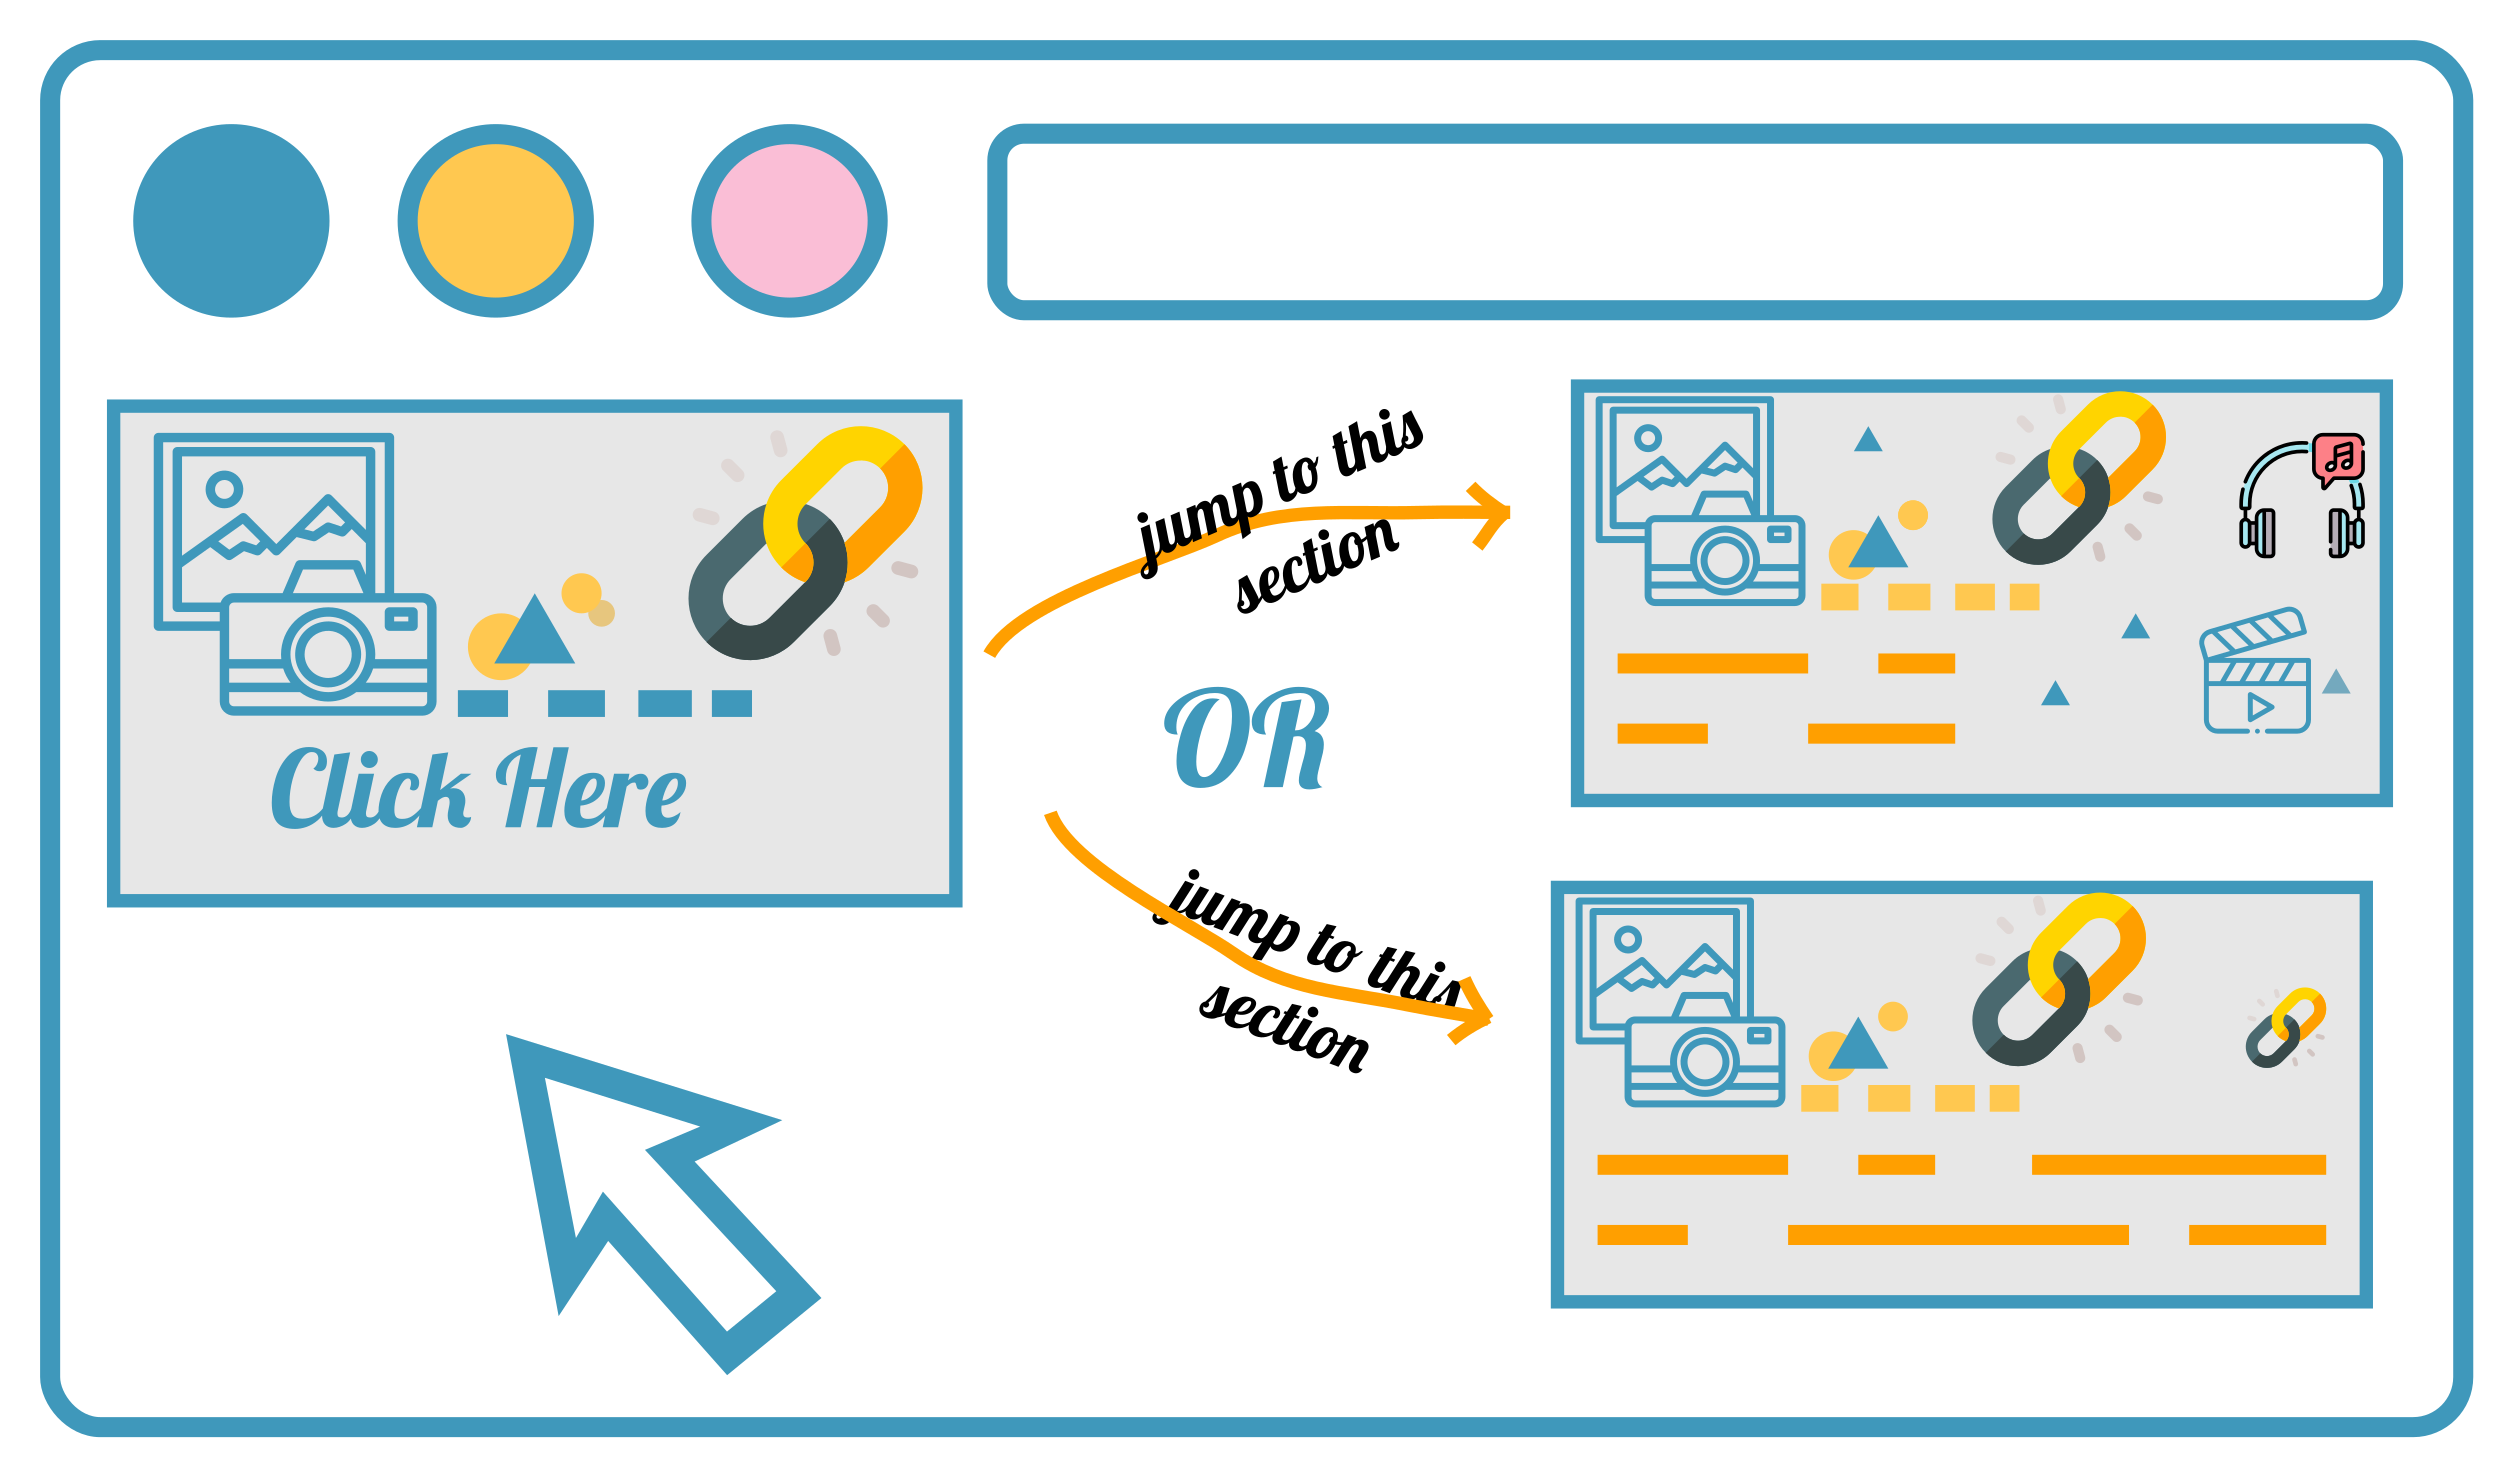 <svg width="374" height="219" viewBox="0 0 374 219" fill="none" xmlns="http://www.w3.org/2000/svg">
<g filter="url(#filter0_d)">
<g clip-path="url(#clip0)">
<rect width="364" height="209" rx="9" fill="white"/>
<path d="M343.5 94L345.665 97.75H341.335L343.5 94Z" fill="#3F98BB"/>
<g filter="url(#filter1_d)">
<ellipse cx="28.613" cy="23.041" rx="13.184" ry="12.976" fill="#3F98BB" stroke="#3F98BB" stroke-width="3"/>
<ellipse cx="68.166" cy="23.041" rx="13.184" ry="12.976" fill="#FFC850" stroke="#3F98BB" stroke-width="3"/>
<ellipse cx="112.115" cy="23.041" rx="13.184" ry="12.976" fill="#F35E98" fill-opacity="0.4" stroke="#3F98BB" stroke-width="3"/>
<rect x="143.202" y="10" width="208.798" height="26.413" rx="4" fill="white" stroke="#3F98BB" stroke-width="3"/>
</g>
<g filter="url(#filter2_d)">
<path d="M78.365 182.96L71.633 146.877L106.909 157.864L95.422 163.284L114.699 184.031L102.944 193.651L84.804 173.186L78.365 182.96ZM73.566 149.058L79.447 179.411L84.451 170.811L102.591 191.276L112.317 183.317L93.041 162.569L103.091 158.324L73.566 149.058Z" fill="black" stroke="#3F98BB" stroke-width="3"/>
</g>
<circle cx="84" cy="85.755" r="2" fill="#FFC850"/>
<rect x="11" y="54.755" width="126" height="74" fill="#C4C4C4" fill-opacity="0.4" stroke="#3F98BB" stroke-width="2"/>
<path d="M27.578 70.038C28.136 70.038 28.681 69.873 29.145 69.563C29.609 69.253 29.971 68.813 30.184 68.297C30.398 67.782 30.454 67.215 30.345 66.667C30.236 66.12 29.967 65.618 29.573 65.223C29.178 64.829 28.676 64.56 28.128 64.451C27.581 64.342 27.014 64.398 26.499 64.612C25.983 64.825 25.543 65.187 25.233 65.65C24.923 66.114 24.757 66.66 24.757 67.218C24.757 67.966 25.055 68.683 25.584 69.212C26.113 69.741 26.83 70.038 27.578 70.038ZM27.578 65.807C27.857 65.807 28.13 65.89 28.362 66.045C28.594 66.2 28.774 66.42 28.881 66.678C28.988 66.936 29.016 67.219 28.961 67.493C28.907 67.766 28.773 68.018 28.575 68.215C28.378 68.412 28.127 68.547 27.853 68.601C27.58 68.655 27.296 68.627 27.038 68.521C26.781 68.414 26.56 68.233 26.405 68.001C26.25 67.769 26.168 67.497 26.168 67.218C26.168 66.844 26.316 66.485 26.581 66.22C26.845 65.956 27.204 65.807 27.578 65.807Z" fill="#3F98BB"/>
<path d="M57.197 82.732H52.966V59.46C52.966 59.273 52.891 59.094 52.759 58.962C52.627 58.83 52.447 58.755 52.26 58.755H17.705C17.518 58.755 17.339 58.83 17.207 58.962C17.074 59.094 17 59.273 17 59.46V87.669C17 87.856 17.074 88.035 17.207 88.167C17.339 88.3 17.518 88.374 17.705 88.374H26.873V98.952C26.875 99.513 27.098 100.05 27.494 100.446C27.891 100.843 28.428 101.066 28.988 101.068H57.197C57.758 101.066 58.295 100.843 58.691 100.446C59.087 100.05 59.311 99.513 59.312 98.952V84.848C59.311 84.287 59.087 83.75 58.691 83.354C58.295 82.957 57.758 82.734 57.197 82.732ZM26.873 86.963H18.41V60.166H51.555V82.732H50.145V61.576C50.145 61.389 50.071 61.21 49.938 61.077C49.806 60.945 49.627 60.871 49.44 60.871H20.526C20.339 60.871 20.16 60.945 20.027 61.077C19.895 61.21 19.821 61.389 19.821 61.576V84.848C19.821 85.035 19.895 85.214 20.027 85.347C20.16 85.479 20.339 85.553 20.526 85.553H26.873V86.963ZM43.593 68.127C43.46 67.995 43.28 67.921 43.093 67.921C42.905 67.921 42.725 67.995 42.592 68.127L35.335 75.391L30.9 70.948C30.781 70.831 30.624 70.759 30.458 70.746C30.291 70.733 30.125 70.78 29.99 70.878L21.231 77.133V62.281H48.734V73.275L43.593 68.127ZM45.624 72.154L45.018 72.761L43.318 72.189C43.216 72.157 43.108 72.148 43.002 72.162C42.896 72.177 42.794 72.215 42.705 72.274L40.843 73.508L39.538 73.184L43.093 69.622L45.624 72.154ZM32.931 74.975L32.324 75.582L30.625 75.01C30.523 74.976 30.414 74.966 30.308 74.981C30.201 74.995 30.1 75.034 30.011 75.095L28.305 76.23L26.654 74.989L30.321 72.373L32.931 74.975ZM27 84.143H21.231V78.861L25.455 75.849L27.86 77.655C27.983 77.745 28.131 77.794 28.283 77.796C28.422 77.795 28.557 77.753 28.671 77.676L30.505 76.456L32.289 77.055C32.414 77.096 32.548 77.101 32.675 77.071C32.803 77.041 32.921 76.978 33.015 76.886L33.925 75.969L34.835 76.886C34.968 77.018 35.148 77.092 35.335 77.092C35.523 77.092 35.703 77.018 35.836 76.886L38.375 74.347L40.808 74.954C40.863 74.968 40.92 74.975 40.977 74.975C41.115 74.975 41.251 74.933 41.365 74.855L43.199 73.635L44.983 74.234C45.108 74.275 45.241 74.28 45.369 74.251C45.497 74.221 45.615 74.157 45.709 74.065L46.619 73.148L48.734 75.264V80.003L47.973 78.226C47.919 78.099 47.828 77.99 47.713 77.913C47.598 77.837 47.462 77.796 47.324 77.796H38.861C38.723 77.796 38.588 77.837 38.472 77.913C38.357 77.99 38.267 78.099 38.213 78.226L36.28 82.732H28.988C28.552 82.734 28.127 82.871 27.771 83.124C27.416 83.376 27.146 83.732 27 84.143ZM48.368 82.732H37.818L39.327 79.206H46.858L48.368 82.732ZM37.465 96.131H28.283V94.016H36.365C36.609 94.778 36.981 95.494 37.465 96.131ZM37.451 91.9C37.451 90.784 37.782 89.693 38.402 88.766C39.022 87.838 39.903 87.115 40.934 86.688C41.965 86.261 43.099 86.149 44.193 86.367C45.288 86.584 46.293 87.122 47.082 87.911C47.871 88.7 48.408 89.705 48.626 90.799C48.844 91.894 48.732 93.028 48.305 94.059C47.878 95.09 47.155 95.971 46.227 96.591C45.299 97.211 44.209 97.542 43.093 97.542C41.597 97.54 40.163 96.945 39.106 95.887C38.048 94.829 37.453 93.396 37.451 91.9ZM57.902 98.952C57.902 99.139 57.828 99.319 57.696 99.451C57.563 99.583 57.384 99.657 57.197 99.657H28.988C28.802 99.657 28.622 99.583 28.49 99.451C28.358 99.319 28.283 99.139 28.283 98.952V97.542H38.883C40.095 98.457 41.573 98.952 43.093 98.952C44.612 98.952 46.09 98.457 47.303 97.542H57.902V98.952ZM57.902 96.131H48.72C49.205 95.494 49.577 94.778 49.82 94.016H57.902V96.131ZM57.902 92.605H50.109C50.131 92.373 50.145 92.14 50.145 91.9C50.145 90.03 49.402 88.236 48.079 86.913C46.757 85.591 44.963 84.848 43.093 84.848C41.222 84.848 39.429 85.591 38.106 86.913C36.784 88.236 36.041 90.03 36.041 91.9C36.041 92.14 36.055 92.373 36.076 92.605H28.283V84.848C28.283 84.661 28.358 84.481 28.49 84.349C28.622 84.217 28.802 84.143 28.988 84.143H57.197C57.384 84.143 57.563 84.217 57.696 84.349C57.828 84.481 57.902 84.661 57.902 84.848V92.605Z" fill="#3F98BB"/>
<path d="M52.26 88.374H55.786C55.974 88.374 56.153 88.3 56.285 88.167C56.417 88.035 56.492 87.856 56.492 87.669V85.553C56.492 85.366 56.417 85.187 56.285 85.055C56.153 84.922 55.974 84.848 55.786 84.848H52.26C52.073 84.848 51.894 84.922 51.762 85.055C51.63 85.187 51.555 85.366 51.555 85.553V87.669C51.555 87.856 51.63 88.035 51.762 88.167C51.894 88.3 52.073 88.374 52.26 88.374ZM52.966 86.258H55.081V86.963H52.966V86.258Z" fill="#3F98BB"/>
<path d="M48.029 91.9C48.029 90.924 47.74 89.969 47.197 89.157C46.655 88.346 45.884 87.713 44.982 87.339C44.08 86.966 43.087 86.868 42.13 87.058C41.172 87.249 40.292 87.719 39.602 88.409C38.912 89.1 38.442 89.979 38.251 90.937C38.061 91.894 38.158 92.887 38.532 93.789C38.906 94.691 39.538 95.462 40.35 96.004C41.162 96.547 42.116 96.836 43.093 96.836C44.401 96.835 45.656 96.314 46.582 95.389C47.507 94.463 48.028 93.209 48.029 91.9ZM39.567 91.9C39.567 91.203 39.773 90.521 40.161 89.941C40.548 89.361 41.099 88.909 41.743 88.642C42.388 88.375 43.097 88.306 43.781 88.442C44.465 88.578 45.093 88.913 45.586 89.407C46.079 89.9 46.415 90.528 46.551 91.212C46.687 91.896 46.617 92.605 46.35 93.249C46.084 93.894 45.632 94.444 45.052 94.832C44.472 95.219 43.79 95.426 43.093 95.426C42.158 95.425 41.262 95.053 40.601 94.392C39.94 93.731 39.568 92.835 39.567 91.9Z" fill="#3F98BB"/>
<path d="M120.344 81.102L123.665 76.067L120.344 75.211C119.909 73.906 119.17 72.672 118.126 71.628C117.096 70.598 115.878 69.843 114.544 69.408L114.5 69.451L110.454 69.292L108.656 69.408C107.321 69.843 106.103 70.598 105.074 71.628L99.697 77.006C96.101 80.605 96.101 86.453 99.697 90.051C103.395 93.75 109.24 93.562 112.749 90.051L118.126 84.686C119.17 83.641 119.909 82.408 120.344 81.102ZM109.124 86.423C107.5 88.048 104.904 88.005 103.323 86.423C101.728 84.827 101.728 82.216 103.323 80.62L108.656 75.298L111.571 78.186L114.5 81.058L109.124 86.423Z" fill="#4A696F"/>
<path d="M118.126 84.686L112.749 90.051C109.24 93.562 103.395 93.75 99.697 90.051L103.323 86.423C104.904 88.005 107.5 88.048 109.124 86.423L114.5 81.058L111.571 78.186L118.126 71.628C119.17 72.672 119.909 73.906 120.344 75.211L123.665 76.067L120.344 81.102C119.909 82.408 119.17 83.641 118.126 84.686Z" fill="#384949"/>
<path d="M125.377 87.587L123.926 86.136C123.526 85.736 123.526 85.087 123.926 84.686C124.327 84.285 124.976 84.285 125.377 84.686L126.827 86.136C127.228 86.537 127.228 87.186 126.827 87.587C126.426 87.988 125.777 87.988 125.377 87.587Z" fill="#D2C5C2"/>
<path d="M103.623 65.824L102.173 64.373C101.772 63.972 101.772 63.323 102.173 62.922C102.574 62.522 103.223 62.522 103.623 62.922L105.073 64.373C105.474 64.774 105.474 65.423 105.073 65.824C104.673 66.225 104.024 66.225 103.623 65.824Z" fill="#DFD7D5"/>
<path d="M127.376 78.707C127.523 78.159 128.085 77.834 128.633 77.981L130.614 78.512C131.161 78.656 131.484 79.221 131.339 79.769C131.192 80.317 130.63 80.641 130.083 80.495L128.102 79.963C127.558 79.818 127.23 79.257 127.376 78.707Z" fill="#D2C5C2"/>
<path d="M97.661 70.741C97.808 70.193 98.37 69.869 98.917 70.015L100.899 70.547C101.444 70.69 101.769 71.255 101.624 71.803C101.477 72.351 100.915 72.675 100.367 72.529L98.386 71.998C97.842 71.852 97.514 71.292 97.661 70.741Z" fill="#DFD7D5"/>
<path d="M117.756 91.376L117.225 89.394C117.078 88.846 117.402 88.284 117.95 88.137C118.497 87.99 119.059 88.313 119.206 88.863L119.737 90.845C119.884 91.392 119.559 91.955 119.012 92.102C118.462 92.248 117.901 91.92 117.756 91.376Z" fill="#D2C5C2"/>
<path d="M109.794 61.647L109.263 59.665C109.116 59.117 109.44 58.555 109.988 58.408C110.535 58.263 111.098 58.584 111.244 59.134L111.775 61.116C111.922 61.664 111.597 62.226 111.05 62.373C110.499 62.519 109.939 62.191 109.794 61.647Z" fill="#DFD7D5"/>
<path d="M129.303 60.459C125.706 56.861 119.862 56.846 116.251 60.459L110.874 65.824C109.83 66.869 109.091 68.102 108.656 69.408C108.017 71.323 108.017 73.383 108.656 75.299C109.091 76.604 109.83 77.838 110.874 78.882C111.89 79.898 113.108 80.652 114.457 81.102L114.5 81.058C116.095 79.463 116.095 76.851 114.5 75.255C112.905 73.659 112.905 71.047 114.5 69.451L119.876 64.087C120.659 63.303 121.674 62.897 122.777 62.897C122.806 62.868 123.052 62.882 123.11 62.911C123.893 62.911 124.923 63.332 125.677 64.087C127.272 65.683 127.272 68.294 125.677 69.89L120.344 75.211C120.983 77.127 120.983 79.187 120.344 81.102C121.664 80.652 122.911 79.898 123.927 78.882L129.303 73.517C132.899 69.919 132.899 64.057 129.303 60.459Z" fill="#FFD400"/>
<path d="M114.5 81.058L114.457 81.102C113.108 80.652 111.89 79.898 110.874 78.882L114.5 75.255C116.095 76.851 116.095 79.462 114.5 81.058Z" fill="#FF9F00"/>
<path d="M129.303 73.517L123.926 78.882C122.911 79.898 121.664 80.652 120.344 81.102C120.982 79.187 120.982 77.127 120.344 75.211L125.677 69.89C127.272 68.294 127.272 65.683 125.677 64.087L129.302 60.459C132.899 64.057 132.899 69.919 129.303 73.517Z" fill="#FF9F00"/>
<path d="M38.16 118.011C36.954 118.011 36.069 117.707 35.504 117.099C34.938 116.491 34.656 115.483 34.656 114.075C34.656 112.955 34.842 111.75 35.216 110.459C35.6 109.169 36.208 108.065 37.04 107.147C37.882 106.219 38.949 105.755 40.24 105.755C41.04 105.755 41.685 105.931 42.176 106.283C42.666 106.635 42.912 107.174 42.912 107.899C42.912 108.358 42.821 108.721 42.64 108.987C42.458 109.243 42.176 109.371 41.792 109.371C41.408 109.371 41.104 109.233 40.88 108.955C41.072 108.859 41.242 108.667 41.392 108.379C41.541 108.091 41.616 107.793 41.616 107.483C41.616 107.195 41.536 106.961 41.376 106.779C41.226 106.598 40.981 106.507 40.64 106.507C40.074 106.507 39.536 106.897 39.024 107.675C38.512 108.443 38.096 109.414 37.776 110.587C37.466 111.761 37.312 112.891 37.312 113.979C37.312 114.79 37.45 115.409 37.728 115.835C38.005 116.262 38.506 116.475 39.232 116.475C39.861 116.475 40.442 116.337 40.976 116.059C41.509 115.782 41.968 115.387 42.352 114.875L42.72 115.035C42.453 115.707 42.058 116.267 41.536 116.715C41.013 117.163 40.453 117.494 39.856 117.707C39.258 117.91 38.693 118.011 38.16 118.011ZM43.889 117.851C43.377 117.851 42.961 117.691 42.641 117.371C42.331 117.051 42.177 116.571 42.177 115.931C42.177 115.665 42.219 115.318 42.305 114.891L44.017 106.875L46.385 106.555L44.545 115.195C44.502 115.355 44.481 115.526 44.481 115.707C44.481 115.921 44.529 116.075 44.625 116.171C44.731 116.257 44.902 116.299 45.137 116.299C45.446 116.299 45.734 116.171 46.001 115.915C46.267 115.649 46.459 115.307 46.577 114.891H47.249C46.854 116.043 46.347 116.827 45.729 117.243C45.11 117.649 44.497 117.851 43.889 117.851ZM49.242 108.891C48.89 108.891 48.592 108.769 48.346 108.523C48.101 108.278 47.978 107.979 47.978 107.627C47.978 107.275 48.101 106.977 48.346 106.731C48.592 106.475 48.89 106.347 49.242 106.347C49.594 106.347 49.893 106.475 50.138 106.731C50.394 106.977 50.522 107.275 50.522 107.627C50.522 107.979 50.394 108.278 50.138 108.523C49.893 108.769 49.594 108.891 49.242 108.891ZM48.154 117.851C47.642 117.851 47.226 117.691 46.906 117.371C46.597 117.051 46.442 116.571 46.442 115.931C46.442 115.665 46.485 115.318 46.57 114.891L47.658 109.755H49.962L48.81 115.195C48.768 115.355 48.746 115.526 48.746 115.707C48.746 115.921 48.794 116.075 48.89 116.171C48.997 116.257 49.168 116.299 49.402 116.299C49.712 116.299 50 116.171 50.266 115.915C50.533 115.649 50.725 115.307 50.842 114.891H51.514C51.12 116.043 50.613 116.827 49.994 117.243C49.376 117.649 48.762 117.851 48.154 117.851ZM53.124 117.851C52.335 117.851 51.721 117.649 51.284 117.243C50.847 116.827 50.628 116.182 50.628 115.307C50.628 114.571 50.772 113.761 51.06 112.875C51.359 111.99 51.828 111.227 52.468 110.587C53.119 109.937 53.94 109.611 54.932 109.611C55.572 109.611 56.025 109.75 56.292 110.027C56.569 110.305 56.708 110.657 56.708 111.083C56.708 111.457 56.628 111.745 56.468 111.947C56.308 112.15 56.105 112.251 55.86 112.251C55.679 112.251 55.492 112.187 55.3 112.059C55.428 111.707 55.492 111.393 55.492 111.115C55.492 110.913 55.455 110.753 55.38 110.635C55.305 110.518 55.193 110.459 55.044 110.459C54.724 110.459 54.404 110.721 54.084 111.243C53.764 111.766 53.503 112.401 53.3 113.147C53.097 113.894 52.996 114.566 52.996 115.163C52.996 115.686 53.087 116.043 53.268 116.235C53.449 116.417 53.743 116.507 54.148 116.507C54.724 116.507 55.215 116.374 55.62 116.107C56.036 115.841 56.489 115.435 56.98 114.891H57.524C56.34 116.865 54.873 117.851 53.124 117.851ZM62.993 117.851C62.331 117.851 61.83 117.697 61.489 117.387C61.147 117.067 60.977 116.614 60.977 116.027C60.977 115.771 61.009 115.494 61.073 115.195L61.201 114.571C61.243 114.39 61.265 114.193 61.265 113.979C61.265 113.467 61.073 113.211 60.689 113.211C60.518 113.211 60.337 113.259 60.145 113.355C59.963 113.451 59.75 113.601 59.505 113.803L58.673 117.755H56.369L58.689 106.875L61.057 106.555L59.857 112.187L62.945 109.755H64.529L61.329 111.979C61.489 111.937 61.665 111.915 61.857 111.915C62.433 111.915 62.87 112.091 63.169 112.443C63.467 112.795 63.617 113.243 63.617 113.787C63.617 114.011 63.595 114.214 63.553 114.395L63.377 115.195C63.323 115.387 63.297 115.558 63.297 115.707C63.297 116.102 63.505 116.299 63.921 116.299C64.155 116.299 64.305 116.283 64.369 116.251C64.433 116.219 64.47 116.203 64.481 116.203C64.459 116.555 64.358 116.854 64.177 117.099C64.006 117.345 63.803 117.531 63.569 117.659C63.345 117.787 63.153 117.851 62.993 117.851ZM71.912 106.875C71.198 107.174 70.643 107.622 70.248 108.219C69.864 108.817 69.672 109.537 69.672 110.379C69.672 110.774 69.71 111.051 69.784 111.211C69.859 111.361 69.896 111.446 69.896 111.467C69.32 111.467 68.888 111.35 68.6 111.115C68.323 110.87 68.184 110.47 68.184 109.915C68.184 109.233 68.462 108.571 69.016 107.931C69.582 107.281 70.302 106.758 71.176 106.363C72.051 105.958 72.925 105.755 73.8 105.755C73.95 105.755 74.163 105.766 74.44 105.787L73.416 110.555H75.768L76.792 105.787H79.096L76.552 117.755H74.248L75.528 111.739H73.176L71.896 117.755H69.592L71.912 106.875ZM80.921 117.851C80.132 117.851 79.518 117.649 79.081 117.243C78.644 116.827 78.425 116.182 78.425 115.307C78.425 114.571 78.569 113.761 78.857 112.875C79.145 111.99 79.614 111.227 80.265 110.587C80.915 109.937 81.742 109.611 82.745 109.611C83.918 109.611 84.505 110.123 84.505 111.147C84.505 111.745 84.334 112.294 83.993 112.795C83.651 113.297 83.198 113.702 82.633 114.011C82.067 114.31 81.465 114.481 80.825 114.523C80.803 114.843 80.793 115.057 80.793 115.163C80.793 115.686 80.883 116.043 81.065 116.235C81.246 116.417 81.54 116.507 81.945 116.507C82.521 116.507 83.011 116.374 83.417 116.107C83.833 115.841 84.286 115.435 84.777 114.891H85.321C84.137 116.865 82.67 117.851 80.921 117.851ZM80.953 113.755C81.347 113.734 81.721 113.595 82.073 113.339C82.436 113.083 82.724 112.758 82.937 112.363C83.161 111.969 83.273 111.553 83.273 111.115C83.273 110.678 83.139 110.459 82.873 110.459C82.489 110.459 82.11 110.795 81.737 111.467C81.374 112.139 81.113 112.902 80.953 113.755ZM85.861 109.755H88.165L87.957 110.747C88.32 110.427 88.645 110.182 88.933 110.011C89.232 109.841 89.552 109.755 89.893 109.755C90.235 109.755 90.501 109.873 90.693 110.107C90.896 110.342 90.997 110.625 90.997 110.955C90.997 111.265 90.896 111.537 90.693 111.771C90.491 112.006 90.208 112.123 89.845 112.123C89.611 112.123 89.451 112.07 89.365 111.963C89.291 111.846 89.232 111.681 89.189 111.467C89.157 111.329 89.125 111.227 89.093 111.163C89.061 111.099 89.003 111.067 88.917 111.067C88.693 111.067 88.501 111.115 88.341 111.211C88.192 111.297 87.995 111.451 87.749 111.675L86.469 117.755H84.165L85.861 109.755ZM93.045 117.851C92.266 117.851 91.658 117.649 91.221 117.243C90.784 116.827 90.565 116.182 90.565 115.307C90.565 114.571 90.709 113.761 90.997 112.875C91.285 111.99 91.754 111.227 92.405 110.587C93.056 109.937 93.882 109.611 94.885 109.611C96.058 109.611 96.645 110.123 96.645 111.147C96.645 111.745 96.474 112.294 96.133 112.795C95.792 113.297 95.338 113.702 94.773 114.011C94.208 114.31 93.605 114.481 92.965 114.523C92.944 114.758 92.933 114.918 92.933 115.003C92.933 115.889 93.264 116.331 93.925 116.331C94.224 116.331 94.544 116.251 94.885 116.091C95.226 115.931 95.536 115.729 95.813 115.483C95.525 117.062 94.602 117.851 93.045 117.851ZM93.077 113.755C93.482 113.745 93.861 113.611 94.213 113.355C94.576 113.099 94.864 112.774 95.077 112.379C95.301 111.974 95.413 111.553 95.413 111.115C95.413 110.678 95.28 110.459 95.013 110.459C94.64 110.459 94.266 110.801 93.893 111.483C93.53 112.155 93.258 112.913 93.077 113.755Z" fill="#3F98BB"/>
<path d="M62.5 99.255H70M76 99.255H84.5M89.5 99.255H97.5M100.5 99.255H106.5" stroke="#3F98BB" stroke-width="4"/>
<circle cx="69" cy="90.755" r="5" fill="#FFC850"/>
<circle cx="81" cy="82.755" r="3" fill="#FFC850"/>
<path d="M74 82.755L80.062 93.255H67.938L74 82.755Z" fill="#3F98BB"/>
<path d="M227 126.755H348V188.755H227V126.755Z" fill="#C4C4C4" fill-opacity="0.4" stroke="#3F98BB" stroke-width="2"/>
<path d="M237.558 136.643C237.972 136.643 238.377 136.52 238.721 136.29C239.065 136.06 239.333 135.733 239.491 135.351C239.65 134.968 239.691 134.548 239.611 134.142C239.53 133.736 239.331 133.363 239.038 133.07C238.745 132.777 238.372 132.578 237.966 132.497C237.56 132.416 237.139 132.458 236.757 132.616C236.375 132.775 236.048 133.043 235.818 133.387C235.588 133.731 235.465 134.136 235.465 134.55C235.465 135.105 235.686 135.637 236.078 136.03C236.471 136.422 237.003 136.643 237.558 136.643ZM237.558 133.503C237.765 133.503 237.967 133.565 238.139 133.68C238.311 133.795 238.446 133.958 238.525 134.149C238.604 134.341 238.625 134.551 238.584 134.754C238.544 134.957 238.444 135.144 238.298 135.29C238.152 135.436 237.965 135.536 237.762 135.576C237.559 135.617 237.349 135.596 237.157 135.517C236.966 135.437 236.803 135.303 236.688 135.131C236.573 134.959 236.511 134.757 236.511 134.55C236.511 134.272 236.622 134.006 236.818 133.81C237.014 133.614 237.28 133.503 237.558 133.503Z" fill="#3F98BB"/>
<path d="M259.533 146.061H256.394V128.795C256.394 128.656 256.339 128.523 256.241 128.425C256.142 128.326 256.009 128.271 255.871 128.271H230.233C230.094 128.271 229.961 128.326 229.863 128.425C229.765 128.523 229.71 128.656 229.71 128.795V149.723C229.71 149.862 229.765 149.995 229.863 150.093C229.961 150.191 230.094 150.247 230.233 150.247H237.035V158.095C237.036 158.511 237.202 158.909 237.496 159.203C237.79 159.497 238.188 159.663 238.604 159.664H259.533C259.949 159.663 260.348 159.497 260.642 159.203C260.936 158.909 261.102 158.511 261.103 158.095V147.63C261.102 147.214 260.936 146.816 260.642 146.522C260.348 146.228 259.949 146.062 259.533 146.061ZM237.035 149.2H230.756V129.318H255.347V146.061H254.301V130.364C254.301 130.225 254.246 130.092 254.148 129.994C254.05 129.896 253.916 129.841 253.778 129.841H232.326C232.187 129.841 232.054 129.896 231.956 129.994C231.858 130.092 231.803 130.225 231.803 130.364V147.63C231.803 147.769 231.858 147.902 231.956 148C232.054 148.099 232.187 148.154 232.326 148.154H237.035V149.2ZM249.44 135.225C249.341 135.127 249.208 135.072 249.069 135.072C248.93 135.072 248.796 135.127 248.697 135.225L243.313 140.614L240.022 137.318C239.934 137.23 239.818 137.177 239.694 137.168C239.571 137.158 239.448 137.193 239.347 137.265L232.849 141.906V130.887H253.255V139.044L249.44 135.225ZM250.947 138.212L250.497 138.662L249.236 138.239C249.16 138.215 249.08 138.208 249.002 138.219C248.923 138.229 248.847 138.258 248.781 138.301L247.4 139.217L246.432 138.976L249.069 136.334L250.947 138.212ZM241.529 140.305L241.079 140.755L239.818 140.332C239.743 140.306 239.662 140.299 239.583 140.31C239.504 140.32 239.429 140.349 239.363 140.394L238.097 141.237L236.873 140.316L239.593 138.375L241.529 140.305ZM237.129 147.107H232.849V143.188L235.983 140.954L237.767 142.294C237.858 142.361 237.968 142.397 238.081 142.398C238.184 142.398 238.284 142.367 238.369 142.309L239.729 141.404L241.053 141.849C241.146 141.879 241.245 141.883 241.34 141.861C241.435 141.839 241.522 141.791 241.592 141.723L242.267 141.043L242.942 141.723C243.041 141.821 243.174 141.876 243.313 141.876C243.453 141.876 243.586 141.821 243.685 141.723L245.568 139.84L247.374 140.29C247.415 140.3 247.457 140.305 247.499 140.305C247.602 140.306 247.702 140.275 247.787 140.216L249.147 139.311L250.471 139.756C250.564 139.786 250.663 139.79 250.758 139.768C250.853 139.746 250.94 139.698 251.01 139.63L251.685 138.95L253.255 140.52V144.036L252.689 142.717C252.649 142.623 252.582 142.542 252.497 142.485C252.411 142.429 252.311 142.398 252.208 142.398H245.929C245.827 142.398 245.726 142.429 245.641 142.485C245.555 142.542 245.488 142.623 245.448 142.717L244.014 146.061H238.604C238.281 146.062 237.965 146.164 237.701 146.351C237.437 146.538 237.238 146.802 237.129 147.107ZM252.982 146.061H245.155L246.275 143.445H251.863L252.982 146.061ZM244.893 156.002H238.081V154.432H244.077C244.258 154.998 244.534 155.529 244.893 156.002ZM244.883 152.863C244.883 152.035 245.128 151.225 245.588 150.537C246.048 149.849 246.702 149.312 247.467 148.995C248.232 148.679 249.073 148.596 249.885 148.757C250.697 148.919 251.443 149.317 252.029 149.903C252.614 150.488 253.013 151.234 253.174 152.046C253.336 152.858 253.253 153.7 252.936 154.464C252.619 155.229 252.083 155.883 251.394 156.343C250.706 156.803 249.897 157.048 249.069 157.048C247.959 157.047 246.895 156.605 246.111 155.821C245.326 155.036 244.885 153.972 244.883 152.863ZM260.056 158.095C260.056 158.234 260.001 158.367 259.903 158.465C259.805 158.563 259.672 158.618 259.533 158.618H238.604C238.466 158.618 238.333 158.563 238.234 158.465C238.136 158.367 238.081 158.234 238.081 158.095V157.048H245.945C246.845 157.727 247.941 158.095 249.069 158.095C250.196 158.095 251.293 157.727 252.192 157.048H260.056V158.095ZM260.056 156.002H253.244C253.604 155.529 253.88 154.998 254.06 154.432H260.056V156.002ZM260.056 153.386H254.275C254.29 153.213 254.301 153.04 254.301 152.863C254.301 151.475 253.75 150.144 252.768 149.163C251.787 148.182 250.456 147.63 249.069 147.63C247.681 147.63 246.35 148.182 245.369 149.163C244.388 150.144 243.837 151.475 243.837 152.863C243.837 153.04 243.847 153.213 243.863 153.386H238.081V147.63C238.081 147.492 238.136 147.359 238.234 147.26C238.333 147.162 238.466 147.107 238.604 147.107H259.533C259.672 147.107 259.805 147.162 259.903 147.26C260.001 147.359 260.056 147.492 260.056 147.63V153.386Z" fill="#3F98BB"/>
<path d="M255.871 150.246H258.487C258.625 150.246 258.759 150.191 258.857 150.093C258.955 149.995 259.01 149.862 259.01 149.723V148.154C259.01 148.015 258.955 147.882 258.857 147.784C258.759 147.686 258.625 147.63 258.487 147.63H255.871C255.732 147.63 255.599 147.686 255.501 147.784C255.403 147.882 255.347 148.015 255.347 148.154V149.723C255.347 149.862 255.403 149.995 255.501 150.093C255.599 150.191 255.732 150.246 255.871 150.246ZM256.394 148.677H257.963V149.2H256.394V148.677Z" fill="#3F98BB"/>
<path d="M252.731 152.863C252.731 152.138 252.517 151.43 252.114 150.828C251.712 150.225 251.14 149.756 250.47 149.479C249.801 149.202 249.065 149.129 248.354 149.27C247.644 149.412 246.991 149.761 246.479 150.273C245.967 150.785 245.618 151.438 245.477 152.148C245.335 152.859 245.408 153.595 245.685 154.264C245.962 154.933 246.432 155.505 247.034 155.908C247.636 156.31 248.344 156.525 249.069 156.525C250.04 156.524 250.971 156.138 251.657 155.451C252.344 154.765 252.73 153.834 252.731 152.863ZM246.453 152.863C246.453 152.345 246.606 151.839 246.894 151.409C247.181 150.979 247.59 150.644 248.068 150.446C248.546 150.248 249.072 150.196 249.579 150.297C250.087 150.398 250.553 150.647 250.919 151.013C251.285 151.379 251.534 151.845 251.635 152.352C251.736 152.86 251.684 153.386 251.486 153.864C251.288 154.342 250.952 154.75 250.522 155.038C250.092 155.325 249.586 155.479 249.069 155.479C248.375 155.478 247.71 155.202 247.22 154.712C246.729 154.221 246.454 153.556 246.453 152.863Z" fill="#3F98BB"/>
<path d="M306.385 144.851L308.848 141.116L306.385 140.481C306.062 139.512 305.513 138.597 304.738 137.822C303.974 137.058 303.071 136.498 302.081 136.175L302.048 136.207L299.046 136.089L297.712 136.175C296.722 136.498 295.819 137.058 295.055 137.822L291.066 141.813C288.397 144.482 288.397 148.821 291.066 151.491C293.81 154.235 298.146 154.096 300.75 151.491L304.738 147.51C305.513 146.735 306.062 145.82 306.385 144.851ZM298.06 148.799C296.855 150.005 294.929 149.973 293.756 148.799C292.572 147.615 292.572 145.678 293.756 144.493L297.712 140.545L299.875 142.687L302.048 144.819L298.06 148.799Z" fill="#4A696F"/>
<path d="M304.738 147.51L300.75 151.49C298.146 154.096 293.81 154.235 291.066 151.49L293.756 148.799C294.929 149.973 296.855 150.005 298.06 148.799L302.048 144.819L299.875 142.687L304.738 137.822C305.513 138.597 306.062 139.512 306.385 140.481L308.849 141.116L306.385 144.851C306.062 145.82 305.513 146.735 304.738 147.51Z" fill="#384949"/>
<path d="M310.118 149.663L309.042 148.587C308.745 148.289 308.745 147.808 309.042 147.51C309.34 147.213 309.821 147.213 310.118 147.51L311.194 148.587C311.492 148.884 311.492 149.365 311.194 149.663C310.897 149.96 310.416 149.96 310.118 149.663Z" fill="#D2C5C2"/>
<path d="M293.979 133.516L292.903 132.44C292.605 132.142 292.605 131.661 292.903 131.363C293.2 131.066 293.681 131.066 293.979 131.363L295.054 132.44C295.352 132.737 295.352 133.219 295.054 133.516C294.757 133.813 294.276 133.814 293.979 133.516Z" fill="#DFD7D5"/>
<path d="M311.602 143.074C311.711 142.668 312.128 142.427 312.534 142.536L314.004 142.93C314.41 143.037 314.65 143.456 314.542 143.862C314.433 144.269 314.016 144.509 313.61 144.4L312.14 144.006C311.736 143.898 311.493 143.483 311.602 143.074Z" fill="#D2C5C2"/>
<path d="M289.555 137.164C289.664 136.757 290.081 136.517 290.487 136.626L291.957 137.02C292.362 137.126 292.603 137.545 292.495 137.952C292.386 138.359 291.969 138.599 291.563 138.491L290.093 138.096C289.69 137.988 289.446 137.573 289.555 137.164Z" fill="#DFD7D5"/>
<path d="M304.464 152.474L304.07 151.003C303.961 150.597 304.202 150.18 304.608 150.071C305.014 149.962 305.431 150.201 305.54 150.609L305.934 152.08C306.043 152.486 305.802 152.903 305.396 153.012C304.988 153.121 304.572 152.878 304.464 152.474Z" fill="#D2C5C2"/>
<path d="M298.557 130.417L298.163 128.946C298.054 128.54 298.294 128.123 298.701 128.014C299.107 127.906 299.524 128.144 299.633 128.552L300.027 130.023C300.135 130.429 299.895 130.847 299.489 130.955C299.08 131.064 298.665 130.821 298.557 130.417Z" fill="#DFD7D5"/>
<path d="M313.031 129.536C310.363 126.866 306.026 126.855 303.347 129.536L299.358 133.516C298.584 134.291 298.035 135.206 297.712 136.175C297.239 137.596 297.239 139.124 297.712 140.545C298.035 141.514 298.584 142.429 299.358 143.204C300.112 143.958 301.015 144.518 302.016 144.851L302.048 144.819C303.232 143.635 303.232 141.697 302.048 140.513C300.865 139.329 300.865 137.391 302.048 136.207L306.037 132.227C306.618 131.645 307.371 131.344 308.189 131.344C308.211 131.323 308.394 131.333 308.437 131.355C309.018 131.355 309.782 131.667 310.341 132.227C311.525 133.411 311.525 135.349 310.341 136.533L306.385 140.481C306.858 141.902 306.858 143.43 306.385 144.851C307.364 144.518 308.289 143.958 309.042 143.204L313.031 139.224C315.699 136.554 315.699 132.205 313.031 129.536Z" fill="#FFD400"/>
<path d="M302.048 144.819L302.016 144.851C301.016 144.517 300.112 143.958 299.358 143.204L302.048 140.513C303.232 141.697 303.232 143.635 302.048 144.819Z" fill="#FF9F00"/>
<path d="M313.031 139.224L309.042 143.204C308.289 143.958 307.364 144.518 306.384 144.851C306.858 143.43 306.858 141.902 306.384 140.481L310.341 136.533C311.525 135.349 311.524 133.411 310.341 132.227L313.031 129.536C315.699 132.205 315.699 136.554 313.031 139.224Z" fill="#FF9F00"/>
<path d="M337.993 149.749L339.135 148.018L337.993 147.724C337.843 147.275 337.589 146.851 337.23 146.492C336.876 146.138 336.458 145.879 335.999 145.729L335.984 145.744L334.593 145.689L333.975 145.729C333.516 145.879 333.097 146.138 332.743 146.492L330.895 148.341C329.659 149.578 329.659 151.588 330.895 152.825C332.166 154.097 334.176 154.033 335.382 152.825L337.23 150.981C337.589 150.622 337.844 150.198 337.993 149.749ZM334.136 151.578C333.577 152.137 332.685 152.122 332.141 151.578C331.593 151.03 331.593 150.132 332.141 149.583L333.975 147.754L334.977 148.747L335.984 149.734L334.136 151.578Z" fill="#4A696F"/>
<path d="M337.23 150.981L335.382 152.825C334.176 154.032 332.166 154.097 330.895 152.825L332.141 151.578C332.685 152.122 333.577 152.137 334.136 151.578L335.984 149.734L334.977 148.746L337.23 146.492C337.589 146.851 337.844 147.275 337.993 147.724L339.135 148.018L337.993 149.749C337.844 150.198 337.589 150.622 337.23 150.981Z" fill="#384949"/>
<path d="M339.723 151.979L339.224 151.48C339.087 151.342 339.087 151.119 339.224 150.981C339.362 150.843 339.585 150.843 339.723 150.981L340.222 151.48C340.359 151.618 340.359 151.841 340.222 151.979C340.084 152.116 339.861 152.116 339.723 151.979Z" fill="#D2C5C2"/>
<path d="M332.245 144.497L331.746 143.998C331.608 143.86 331.608 143.637 331.746 143.499C331.884 143.362 332.107 143.361 332.245 143.499L332.743 143.998C332.881 144.136 332.881 144.359 332.743 144.497C332.605 144.635 332.382 144.635 332.245 144.497Z" fill="#DFD7D5"/>
<path d="M340.411 148.926C340.461 148.737 340.654 148.626 340.842 148.676L341.523 148.859C341.712 148.908 341.823 149.103 341.773 149.291C341.722 149.479 341.529 149.591 341.341 149.54L340.66 149.358C340.473 149.308 340.36 149.115 340.411 148.926Z" fill="#D2C5C2"/>
<path d="M330.195 146.187C330.245 145.999 330.439 145.887 330.627 145.938L331.308 146.12C331.495 146.17 331.607 146.364 331.557 146.552C331.507 146.741 331.314 146.852 331.125 146.802L330.444 146.619C330.257 146.569 330.145 146.376 330.195 146.187Z" fill="#DFD7D5"/>
<path d="M337.103 153.281L336.921 152.6C336.87 152.411 336.982 152.218 337.17 152.168C337.358 152.117 337.551 152.228 337.602 152.417L337.784 153.098C337.835 153.287 337.723 153.48 337.535 153.53C337.346 153.581 337.153 153.468 337.103 153.281Z" fill="#D2C5C2"/>
<path d="M334.366 143.061L334.183 142.379C334.133 142.191 334.244 141.998 334.433 141.947C334.621 141.898 334.814 142.008 334.865 142.197L335.047 142.878C335.098 143.067 334.986 143.26 334.798 143.31C334.609 143.361 334.416 143.248 334.366 143.061Z" fill="#DFD7D5"/>
<path d="M341.073 142.653C339.836 141.416 337.827 141.411 336.586 142.653L334.737 144.497C334.379 144.856 334.124 145.28 333.975 145.729C333.755 146.387 333.755 147.096 333.975 147.754C334.124 148.203 334.379 148.627 334.737 148.986C335.086 149.335 335.505 149.594 335.969 149.749L335.984 149.734C336.532 149.185 336.532 148.288 335.984 147.739C335.435 147.19 335.435 146.293 335.984 145.744L337.832 143.899C338.101 143.63 338.45 143.49 338.829 143.49C338.839 143.481 338.924 143.486 338.944 143.495C339.213 143.495 339.567 143.64 339.826 143.899C340.375 144.448 340.375 145.346 339.826 145.895L337.993 147.724C338.212 148.382 338.212 149.091 337.993 149.749C338.447 149.594 338.876 149.335 339.225 148.986L341.073 147.142C342.309 145.905 342.309 143.89 341.073 142.653Z" fill="#FFD400"/>
<path d="M335.984 149.734L335.969 149.749C335.505 149.594 335.086 149.335 334.737 148.986L335.984 147.739C336.532 148.288 336.532 149.185 335.984 149.734Z" fill="#FF9F00"/>
<path d="M341.073 147.142L339.224 148.986C338.875 149.335 338.447 149.594 337.993 149.749C338.212 149.091 338.212 148.382 337.993 147.724L339.826 145.895C340.375 145.346 340.375 144.448 339.826 143.9L341.073 142.653C342.309 143.89 342.309 145.905 341.073 147.142Z" fill="#FF9F00"/>
<path d="M263.468 158.32H269.032M273.484 158.32H279.79M283.5 158.32H289.435M291.661 158.32H296.113" stroke="#FFC850" stroke-width="4"/>
<circle cx="268.29" cy="152.013" r="3.71" fill="#FFC850"/>
<circle cx="277.194" cy="146.078" r="2.226" fill="#FFC850"/>
<path d="M272 146.078L276.498 153.868H267.502L272 146.078Z" fill="#3F98BB"/>
<path d="M233 168.255H261.5M272 168.255H283.5M298 168.255H342M233 178.755H246.5M261.5 178.755H312.5M321.5 178.755H342" stroke="#FF9F00" stroke-width="3"/>
<rect x="230" y="51.755" width="121" height="62" fill="#C4C4C4" fill-opacity="0.4" stroke="#3F98BB" stroke-width="2"/>
<path d="M240.558 61.643C240.972 61.643 241.377 61.52 241.721 61.29C242.065 61.06 242.333 60.733 242.491 60.351C242.65 59.968 242.691 59.548 242.611 59.142C242.53 58.736 242.331 58.363 242.038 58.07C241.745 57.777 241.372 57.578 240.966 57.497C240.56 57.416 240.139 57.458 239.757 57.616C239.375 57.775 239.048 58.043 238.818 58.387C238.588 58.731 238.465 59.136 238.465 59.55C238.465 60.105 238.686 60.637 239.078 61.03C239.471 61.422 240.003 61.643 240.558 61.643ZM240.558 58.504C240.765 58.504 240.967 58.565 241.139 58.68C241.311 58.795 241.446 58.958 241.525 59.15C241.604 59.341 241.625 59.551 241.584 59.754C241.544 59.957 241.444 60.144 241.298 60.29C241.152 60.436 240.965 60.536 240.762 60.576C240.559 60.617 240.349 60.596 240.157 60.517C239.966 60.438 239.803 60.303 239.688 60.131C239.573 59.959 239.511 59.757 239.511 59.55C239.511 59.272 239.622 59.006 239.818 58.81C240.014 58.614 240.28 58.504 240.558 58.504Z" fill="#3F98BB"/>
<path d="M262.533 71.061H259.394V53.794C259.394 53.656 259.339 53.523 259.241 53.425C259.142 53.326 259.009 53.271 258.871 53.271H233.233C233.094 53.271 232.961 53.326 232.863 53.425C232.765 53.523 232.71 53.656 232.71 53.794V74.723C232.71 74.862 232.765 74.995 232.863 75.093C232.961 75.191 233.094 75.246 233.233 75.246H240.035V83.095C240.036 83.511 240.202 83.909 240.496 84.203C240.79 84.497 241.188 84.663 241.604 84.664H262.533C262.949 84.663 263.348 84.497 263.642 84.203C263.936 83.909 264.102 83.511 264.103 83.095V72.63C264.102 72.215 263.936 71.816 263.642 71.522C263.348 71.228 262.949 71.062 262.533 71.061ZM240.035 74.2H233.756V54.318H258.347V71.061H257.301V55.364C257.301 55.225 257.246 55.092 257.148 54.994C257.05 54.896 256.916 54.841 256.778 54.841H235.326C235.187 54.841 235.054 54.896 234.956 54.994C234.858 55.092 234.803 55.225 234.803 55.364V72.63C234.803 72.769 234.858 72.902 234.956 73C235.054 73.099 235.187 73.154 235.326 73.154H240.035V74.2ZM252.44 60.225C252.341 60.127 252.208 60.072 252.069 60.072C251.93 60.072 251.796 60.127 251.697 60.225L246.313 65.614L243.022 62.318C242.934 62.23 242.818 62.177 242.694 62.168C242.571 62.158 242.448 62.193 242.347 62.265L235.849 66.906V55.887H256.255V64.044L252.44 60.225ZM253.947 63.212L253.497 63.662L252.236 63.239C252.16 63.215 252.08 63.208 252.002 63.219C251.923 63.23 251.847 63.258 251.781 63.301L250.4 64.217L249.432 63.976L252.069 61.334L253.947 63.212ZM244.529 65.305L244.079 65.755L242.818 65.332C242.743 65.306 242.662 65.299 242.583 65.31C242.504 65.32 242.429 65.35 242.363 65.394L241.097 66.237L239.873 65.316L242.593 63.375L244.529 65.305ZM240.129 72.107H235.849V68.188L238.983 65.954L240.767 67.294C240.858 67.361 240.968 67.397 241.081 67.398C241.184 67.398 241.284 67.367 241.369 67.309L242.729 66.404L244.053 66.849C244.146 66.879 244.245 66.883 244.34 66.861C244.435 66.839 244.522 66.791 244.592 66.723L245.267 66.043L245.942 66.723C246.041 66.821 246.174 66.876 246.313 66.876C246.453 66.876 246.586 66.821 246.685 66.723L248.568 64.84L250.374 65.29C250.415 65.3 250.457 65.305 250.499 65.305C250.602 65.306 250.702 65.275 250.787 65.216L252.147 64.311L253.471 64.756C253.564 64.786 253.663 64.79 253.758 64.768C253.853 64.746 253.94 64.698 254.01 64.63L254.685 63.95L256.255 65.52V69.036L255.689 67.717C255.649 67.623 255.582 67.542 255.497 67.485C255.411 67.429 255.311 67.398 255.208 67.398H248.929C248.827 67.398 248.726 67.429 248.641 67.485C248.555 67.542 248.488 67.623 248.448 67.717L247.014 71.061H241.604C241.281 71.062 240.965 71.164 240.701 71.351C240.437 71.538 240.238 71.802 240.129 72.107ZM255.982 71.061H248.155L249.275 68.445H254.863L255.982 71.061ZM247.893 81.002H241.081V79.432H247.077C247.258 79.998 247.534 80.529 247.893 81.002ZM247.883 77.863C247.883 77.035 248.128 76.225 248.588 75.537C249.048 74.849 249.702 74.312 250.467 73.996C251.232 73.679 252.073 73.596 252.885 73.757C253.697 73.919 254.443 74.317 255.029 74.903C255.614 75.488 256.013 76.234 256.174 77.046C256.336 77.858 256.253 78.7 255.936 79.464C255.619 80.229 255.083 80.883 254.394 81.343C253.706 81.803 252.897 82.048 252.069 82.048C250.959 82.047 249.895 81.605 249.111 80.821C248.326 80.036 247.885 78.972 247.883 77.863ZM263.056 83.095C263.056 83.234 263.001 83.367 262.903 83.465C262.805 83.563 262.672 83.618 262.533 83.618H241.604C241.466 83.618 241.333 83.563 241.234 83.465C241.136 83.367 241.081 83.234 241.081 83.095V82.048H248.945C249.845 82.727 250.941 83.095 252.069 83.095C253.196 83.095 254.293 82.727 255.192 82.048H263.056V83.095ZM263.056 81.002H256.244C256.604 80.529 256.88 79.998 257.06 79.432H263.056V81.002ZM263.056 78.386H257.275C257.29 78.213 257.301 78.04 257.301 77.863C257.301 76.475 256.75 75.144 255.768 74.163C254.787 73.182 253.456 72.63 252.069 72.63C250.681 72.63 249.35 73.182 248.369 74.163C247.388 75.144 246.837 76.475 246.837 77.863C246.837 78.04 246.847 78.213 246.863 78.386H241.081V72.63C241.081 72.492 241.136 72.359 241.234 72.26C241.333 72.162 241.466 72.107 241.604 72.107H262.533C262.672 72.107 262.805 72.162 262.903 72.26C263.001 72.359 263.056 72.492 263.056 72.63V78.386Z" fill="#3F98BB"/>
<path d="M258.871 75.246H261.487C261.625 75.246 261.759 75.191 261.857 75.093C261.955 74.995 262.01 74.862 262.01 74.723V73.154C262.01 73.015 261.955 72.882 261.857 72.784C261.759 72.686 261.625 72.63 261.487 72.63H258.871C258.732 72.63 258.599 72.686 258.501 72.784C258.403 72.882 258.347 73.015 258.347 73.154V74.723C258.347 74.862 258.403 74.995 258.501 75.093C258.599 75.191 258.732 75.246 258.871 75.246ZM259.394 73.677H260.963V74.2H259.394V73.677Z" fill="#3F98BB"/>
<path d="M255.731 77.863C255.731 77.138 255.517 76.43 255.114 75.828C254.712 75.225 254.14 74.756 253.47 74.479C252.801 74.202 252.065 74.129 251.354 74.27C250.644 74.412 249.991 74.761 249.479 75.273C248.967 75.785 248.618 76.438 248.477 77.148C248.335 77.859 248.408 78.595 248.685 79.264C248.962 79.933 249.432 80.505 250.034 80.908C250.636 81.31 251.344 81.525 252.069 81.525C253.04 81.524 253.971 81.138 254.657 80.451C255.344 79.764 255.73 78.834 255.731 77.863ZM249.453 77.863C249.453 77.345 249.606 76.839 249.894 76.409C250.181 75.979 250.59 75.644 251.068 75.446C251.546 75.248 252.072 75.196 252.579 75.297C253.087 75.398 253.553 75.647 253.919 76.013C254.285 76.379 254.534 76.845 254.635 77.352C254.736 77.86 254.684 78.386 254.486 78.864C254.288 79.342 253.952 79.75 253.522 80.038C253.092 80.325 252.586 80.479 252.069 80.479C251.375 80.478 250.71 80.202 250.22 79.712C249.729 79.221 249.454 78.556 249.453 77.863Z" fill="#3F98BB"/>
<path d="M309.385 69.851L311.848 66.116L309.385 65.481C309.062 64.512 308.513 63.597 307.738 62.822C306.974 62.058 306.071 61.498 305.081 61.175L305.048 61.207L302.046 61.089L300.712 61.175C299.722 61.498 298.819 62.058 298.055 62.822L294.066 66.813C291.397 69.482 291.397 73.821 294.066 76.49C296.81 79.236 301.146 79.096 303.75 76.49L307.738 72.51C308.513 71.735 309.062 70.82 309.385 69.851ZM301.06 73.799C299.855 75.005 297.929 74.973 296.756 73.799C295.572 72.615 295.572 70.678 296.756 69.493L300.712 65.545L302.875 67.688L305.048 69.819L301.06 73.799Z" fill="#4A696F"/>
<path d="M307.738 72.51L303.75 76.49C301.146 79.096 296.81 79.235 294.066 76.49L296.756 73.799C297.929 74.973 299.855 75.005 301.06 73.799L305.048 69.819L302.875 67.687L307.738 62.822C308.513 63.597 309.062 64.512 309.385 65.481L311.849 66.116L309.385 69.851C309.062 70.82 308.513 71.735 307.738 72.51Z" fill="#384949"/>
<path d="M313.118 74.663L312.042 73.587C311.745 73.289 311.745 72.808 312.042 72.51C312.34 72.213 312.821 72.213 313.118 72.51L314.194 73.587C314.492 73.884 314.492 74.365 314.194 74.663C313.897 74.96 313.416 74.96 313.118 74.663Z" fill="#D2C5C2"/>
<path d="M296.979 58.516L295.903 57.44C295.605 57.142 295.605 56.661 295.903 56.363C296.2 56.066 296.681 56.066 296.979 56.363L298.054 57.44C298.352 57.737 298.352 58.219 298.054 58.516C297.757 58.813 297.276 58.813 296.979 58.516Z" fill="#DFD7D5"/>
<path d="M314.602 68.074C314.711 67.668 315.128 67.427 315.534 67.536L317.004 67.93C317.41 68.037 317.65 68.456 317.542 68.862C317.433 69.269 317.016 69.509 316.61 69.4L315.14 69.006C314.736 68.898 314.493 68.483 314.602 68.074Z" fill="#D2C5C2"/>
<path d="M292.555 62.164C292.664 61.758 293.081 61.517 293.487 61.626L294.957 62.02C295.362 62.126 295.603 62.545 295.495 62.952C295.386 63.359 294.969 63.599 294.563 63.49L293.093 63.096C292.69 62.988 292.446 62.572 292.555 62.164Z" fill="#DFD7D5"/>
<path d="M307.464 77.474L307.07 76.003C306.961 75.597 307.202 75.18 307.608 75.071C308.014 74.962 308.431 75.201 308.54 75.609L308.934 77.08C309.043 77.486 308.802 77.903 308.396 78.012C307.988 78.121 307.572 77.878 307.464 77.474Z" fill="#D2C5C2"/>
<path d="M301.557 55.417L301.163 53.946C301.054 53.54 301.294 53.123 301.701 53.014C302.107 52.906 302.524 53.144 302.633 53.552L303.027 55.023C303.135 55.429 302.895 55.846 302.489 55.955C302.08 56.064 301.665 55.821 301.557 55.417Z" fill="#DFD7D5"/>
<path d="M316.031 54.536C313.363 51.866 309.026 51.855 306.347 54.536L302.358 58.516C301.584 59.291 301.035 60.206 300.712 61.175C300.239 62.596 300.239 64.124 300.712 65.545C301.035 66.514 301.584 67.429 302.358 68.204C303.112 68.958 304.015 69.517 305.016 69.851L305.048 69.819C306.232 68.635 306.232 66.697 305.048 65.513C303.865 64.329 303.865 62.391 305.048 61.207L309.037 57.227C309.618 56.645 310.371 56.344 311.189 56.344C311.211 56.323 311.394 56.333 311.437 56.355C312.018 56.355 312.782 56.667 313.341 57.227C314.525 58.411 314.525 60.349 313.341 61.533L309.385 65.481C309.858 66.902 309.858 68.43 309.385 69.851C310.364 69.518 311.289 68.958 312.042 68.204L316.031 64.224C318.699 61.554 318.699 57.205 316.031 54.536Z" fill="#FFD400"/>
<path d="M305.048 69.819L305.016 69.851C304.016 69.517 303.112 68.958 302.358 68.204L305.048 65.513C306.232 66.697 306.232 68.635 305.048 69.819Z" fill="#FF9F00"/>
<path d="M316.031 64.224L312.042 68.204C311.289 68.958 310.364 69.518 309.384 69.851C309.858 68.43 309.858 66.902 309.384 65.481L313.341 61.533C314.525 60.349 314.524 58.411 313.341 57.227L316.031 54.536C318.699 57.205 318.699 61.554 316.031 64.224Z" fill="#FF9F00"/>
<path d="M266.468 83.32H272.032M276.484 83.32H282.79M286.5 83.32H292.435M294.661 83.32H299.113" stroke="#FFC850" stroke-width="4"/>
<circle cx="271.29" cy="77.013" r="3.71" fill="#FFC850"/>
<circle cx="280.194" cy="71.078" r="2.226" fill="#FFC850"/>
<circle cx="280.194" cy="71.078" r="2.226" fill="#FFC850"/>
<path d="M275 71.078L279.498 78.868H270.502L275 71.078Z" fill="#3F98BB"/>
<path d="M301.5 95.755L303.665 99.505H299.335L301.5 95.755Z" fill="#3F98BB"/>
<path d="M313.5 85.755L315.665 89.505H311.335L313.5 85.755Z" fill="#3F98BB"/>
<path d="M273.5 57.755L275.665 61.505H271.335L273.5 57.755Z" fill="#3F98BB"/>
<path d="M236 93.255H264.5M275 93.255H286.5M236 103.755H249.5M264.5 103.755H286.5" stroke="#FF9F00" stroke-width="3"/>
<path d="M347.485 69.933L347.494 69.359C347.571 64.35 343.535 60.252 338.526 60.252C333.516 60.252 329.354 64.35 329.277 69.359L329.269 69.871C329.268 69.954 329.335 70.022 329.418 70.022H330.366C330.447 70.022 330.513 69.957 330.514 69.876L330.523 69.305C330.555 67.233 331.374 65.24 332.845 63.78C334.328 62.307 336.296 61.495 338.383 61.495C338.424 61.495 338.465 61.496 338.506 61.496C340.624 61.529 342.602 62.391 344.068 63.923C345.509 65.429 346.278 67.455 346.246 69.539L346.24 69.931C346.239 69.981 346.28 70.022 346.33 70.022H347.395C347.444 70.022 347.484 69.982 347.485 69.933Z" fill="#A6E7F0"/>
<path d="M330.142 72.236H331.876V75.31H330.142V72.236Z" fill="#B5ADB6"/>
<path d="M329.915 75.83C329.568 75.83 329.286 75.549 329.286 75.201V72.345C329.286 71.997 329.568 71.715 329.915 71.715C330.263 71.715 330.545 71.997 330.545 72.345V75.201C330.545 75.549 330.263 75.83 329.915 75.83Z" fill="#A6E7F0"/>
<path d="M346.608 75.31H344.764V72.236H346.608V75.31Z" fill="#B5ADB6"/>
<path d="M346.871 75.83C347.219 75.83 347.501 75.549 347.501 75.201V72.345C347.501 71.997 347.219 71.715 346.871 71.715C346.524 71.715 346.242 71.997 346.242 72.345V75.201C346.242 75.549 346.524 75.83 346.871 75.83Z" fill="#A6E7F0"/>
<path d="M344.063 70.307L343.669 71.23V76.733L344.063 77.239C344.693 77.239 345.203 76.728 345.203 76.099V71.447C345.203 70.817 344.693 70.307 344.063 70.307Z" fill="#A6E7F0"/>
<path d="M332.724 70.307C332.094 70.307 331.583 70.817 331.583 71.447V76.099C331.583 76.728 332.094 77.239 332.724 77.239L333.251 76.543V71.535L332.724 70.307Z" fill="#A6E7F0"/>
<path d="M344.063 70.306V77.239H343.118C342.868 77.239 342.665 77.036 342.665 76.786V70.76C342.665 70.51 342.868 70.306 343.118 70.306H344.063Z" fill="#B5ADB6"/>
<path d="M334.122 70.76V76.786C334.122 77.036 333.919 77.239 333.669 77.239H332.724V70.307H333.669C333.919 70.307 334.122 70.51 334.122 70.76Z" fill="#B5ADB6"/>
<path d="M339.428 60.297C339.426 60.327 339.425 60.357 339.425 60.388V61.564C341.192 61.796 342.816 62.615 344.068 63.923C344.726 64.612 345.244 65.409 345.61 66.27H346.154C346.433 66.27 346.699 66.215 346.943 66.115C345.78 62.965 342.899 60.643 339.428 60.297Z" fill="#6BD9E7"/>
<path d="M346.154 59.03H341.516C340.766 59.03 340.158 59.638 340.158 60.388V64.18C340.158 64.93 340.766 65.538 341.516 65.538H341.521V66.907C341.521 67.075 341.729 67.153 341.839 67.027L343.148 65.538H346.154C346.904 65.538 347.512 64.93 347.512 64.18V60.388C347.512 59.638 346.904 59.03 346.154 59.03Z" fill="#FD8087"/>
<path d="M343.014 64.229C343.335 64.024 343.466 63.657 343.307 63.409C343.148 63.162 342.76 63.128 342.44 63.333C342.12 63.539 341.989 63.906 342.147 64.153C342.306 64.4 342.694 64.434 343.014 64.229Z" fill="#EFEDEF"/>
<path d="M345.42 63.92C345.74 63.715 345.871 63.348 345.712 63.101C345.554 62.853 345.165 62.819 344.845 63.025C344.525 63.23 344.394 63.597 344.553 63.844C344.711 64.092 345.099 64.126 345.42 63.92Z" fill="#EFEDEF"/>
<path d="M339.082 61.287C338.85 61.267 338.618 61.257 338.393 61.257C336.227 61.257 334.189 62.101 332.657 63.633C331.125 65.165 330.281 67.203 330.281 69.369V69.788H329.549V69.437C329.549 68.7 329.639 67.964 329.815 67.251C329.852 67.103 329.762 66.955 329.615 66.918C329.468 66.882 329.319 66.972 329.282 67.119C329.095 67.875 329 68.655 329 69.437V69.856C329 70.121 329.216 70.337 329.481 70.337H329.641V71.484C329.276 71.6 329.011 71.942 329.011 72.345V75.201C329.011 75.7 329.417 76.105 329.915 76.105C330.277 76.105 330.589 75.892 330.733 75.585H331.309V76.099C331.309 76.879 331.944 77.514 332.724 77.514H333.669C334.07 77.514 334.397 77.187 334.397 76.786V70.76C334.397 70.359 334.07 70.032 333.669 70.032H332.724C331.944 70.032 331.309 70.667 331.309 71.447V71.961H330.733C330.627 71.735 330.43 71.56 330.19 71.484V70.338H330.349C330.615 70.338 330.831 70.121 330.831 69.856V69.369C330.831 67.349 331.617 65.45 333.046 64.022C334.474 62.593 336.373 61.807 338.393 61.807C338.603 61.807 338.82 61.816 339.036 61.834C339.188 61.847 339.32 61.734 339.333 61.583C339.346 61.432 339.233 61.299 339.082 61.287ZM333.847 70.76V76.786C333.847 76.884 333.767 76.964 333.669 76.964H332.999V70.581H333.669C333.767 70.581 333.847 70.662 333.847 70.76ZM331.858 71.447C331.858 71.066 332.106 70.741 332.449 70.626V76.92C332.106 76.805 331.858 76.48 331.858 76.099V71.447ZM331.309 75.036H330.819V72.51H331.309V75.036ZM330.27 75.201C330.27 75.397 330.111 75.556 329.915 75.556C329.72 75.556 329.561 75.397 329.561 75.201V72.345C329.561 72.149 329.72 71.99 329.915 71.99C330.111 71.99 330.27 72.149 330.27 72.345V75.201Z" fill="black"/>
<path d="M339.082 60.002C338.859 59.985 338.637 59.977 338.421 59.976C338.412 59.976 338.403 59.976 338.393 59.976C335.903 59.976 333.557 60.94 331.787 62.691C330.848 63.621 330.127 64.724 329.645 65.97C329.591 66.111 329.661 66.27 329.802 66.325C329.835 66.338 329.868 66.344 329.901 66.344C330.011 66.344 330.115 66.277 330.158 66.168C330.611 64.995 331.289 63.957 332.173 63.082C333.846 61.426 336.064 60.52 338.419 60.525C338.622 60.526 338.832 60.534 339.042 60.549C339.193 60.561 339.325 60.447 339.336 60.296C339.347 60.145 339.234 60.013 339.082 60.002Z" fill="black"/>
<path d="M346.956 66.209C346.812 66.257 346.734 66.412 346.782 66.556C347.084 67.46 347.237 68.406 347.237 69.369V69.788H346.505V69.369C346.505 68.395 346.335 67.444 346 66.54C345.947 66.398 345.789 66.326 345.647 66.379C345.505 66.431 345.432 66.59 345.485 66.732C345.798 67.573 345.956 68.461 345.956 69.369V69.856C345.956 70.121 346.172 70.337 346.437 70.337H346.597V71.484C346.356 71.56 346.159 71.735 346.053 71.961H345.478V71.447C345.478 70.667 344.843 70.032 344.063 70.032H343.118C342.717 70.032 342.39 70.359 342.39 70.76V75.049C342.39 75.201 342.513 75.324 342.665 75.324C342.816 75.324 342.939 75.201 342.939 75.049V70.76C342.939 70.662 343.019 70.581 343.118 70.581H343.788V76.965H343.118C343.019 76.965 342.939 76.884 342.939 76.786V76.22C342.939 76.068 342.816 75.945 342.665 75.945C342.513 75.945 342.39 76.068 342.39 76.22V76.786C342.39 77.187 342.717 77.514 343.118 77.514H344.063C344.843 77.514 345.478 76.879 345.478 76.099V75.585H346.053C346.198 75.892 346.51 76.105 346.871 76.105C347.37 76.105 347.775 75.7 347.775 75.201V72.345C347.775 71.942 347.51 71.6 347.146 71.484V70.337H347.305C347.571 70.337 347.787 70.121 347.787 69.856V69.369C347.787 68.347 347.624 67.342 347.303 66.382C347.255 66.238 347.1 66.16 346.956 66.209ZM344.929 76.099C344.929 76.48 344.681 76.805 344.337 76.92V70.626C344.681 70.741 344.929 71.066 344.929 71.447V76.099ZM345.478 72.51H345.967V75.036H345.478V72.51ZM347.226 75.201C347.226 75.397 347.067 75.556 346.871 75.556C346.676 75.556 346.517 75.397 346.517 75.201V72.345C346.517 72.149 346.676 71.99 346.871 71.99C347.067 71.99 347.226 72.149 347.226 72.345V75.201Z" fill="black"/>
<path d="M347.512 60.718C347.664 60.718 347.787 60.595 347.787 60.443V60.388C347.787 59.488 347.054 58.755 346.154 58.755H341.516C340.616 58.755 339.883 59.488 339.883 60.388V64.18C339.883 64.988 340.474 65.662 341.247 65.79V66.907C341.247 67.099 341.363 67.266 341.542 67.334C341.595 67.354 341.65 67.364 341.705 67.364C341.833 67.364 341.957 67.309 342.045 67.208L343.272 65.812H346.154C347.054 65.812 347.787 65.08 347.787 64.18V61.613C347.787 61.462 347.664 61.339 347.512 61.339C347.36 61.339 347.237 61.462 347.237 61.613V64.18C347.237 64.777 346.751 65.263 346.154 65.263H343.148C343.069 65.263 342.994 65.297 342.941 65.356L341.796 66.66V65.538C341.796 65.386 341.673 65.263 341.521 65.263H341.516C340.918 65.263 340.432 64.777 340.432 64.18V60.388C340.432 59.79 340.918 59.304 341.516 59.304H346.154C346.751 59.304 347.237 59.79 347.237 60.388V60.443C347.237 60.595 347.36 60.718 347.512 60.718Z" fill="black"/>
<path d="M346.05 60.54C346.05 60.386 345.98 60.245 345.858 60.152C345.736 60.059 345.581 60.029 345.433 60.069L343.455 60.609C343.244 60.667 343.096 60.86 343.096 61.08V62.957C342.845 62.893 342.548 62.938 342.288 63.105C341.841 63.391 341.673 63.929 341.913 64.304C342.053 64.523 342.304 64.638 342.577 64.638C342.77 64.638 342.974 64.581 343.159 64.463C343.456 64.272 343.63 63.97 343.643 63.679C343.644 63.668 343.645 63.657 343.645 63.645V62.431L345.501 61.925V62.618C345.455 62.606 345.408 62.598 345.359 62.594C345.135 62.574 344.899 62.636 344.693 62.768C344.487 62.9 344.332 63.089 344.257 63.3C344.174 63.534 344.196 63.776 344.317 63.967C344.439 64.156 344.651 64.278 344.897 64.3C344.925 64.302 344.952 64.303 344.98 64.303C345.178 64.303 345.383 64.241 345.564 64.126C345.769 63.994 345.924 63.804 346 63.593C346.032 63.502 346.049 63.41 346.049 63.32C346.05 63.316 346.05 60.54 346.05 60.54ZM342.862 64C342.657 64.132 342.44 64.109 342.375 64.007C342.309 63.905 342.379 63.699 342.585 63.567C342.684 63.503 342.786 63.476 342.872 63.476C342.964 63.476 343.038 63.507 343.072 63.56C343.138 63.663 343.068 63.868 342.862 64ZM343.645 61.862V61.126L345.501 60.62V61.355L343.645 61.862ZM345.483 63.408C345.448 63.505 345.37 63.597 345.267 63.663C345.165 63.729 345.048 63.762 344.945 63.752C344.901 63.749 344.82 63.733 344.78 63.67C344.74 63.608 344.759 63.527 344.774 63.485C344.808 63.389 344.887 63.296 344.989 63.23C345.081 63.171 345.184 63.139 345.277 63.139C345.289 63.139 345.3 63.14 345.311 63.141C345.356 63.145 345.437 63.16 345.477 63.223C345.517 63.286 345.498 63.366 345.483 63.408Z" fill="black"/>
<path fill-rule="evenodd" clip-rule="evenodd" d="M339.35 92.425H326.689L338.85 88.902C338.945 88.875 339.024 88.811 339.072 88.725C339.119 88.638 339.131 88.537 339.103 88.442L338.467 86.246C338.213 85.368 337.396 84.755 336.48 84.755C336.287 84.755 336.095 84.783 335.909 84.837L324.491 88.144C323.963 88.297 323.525 88.648 323.258 89.132C322.992 89.617 322.929 90.174 323.082 90.702L323.704 92.849V101.69C323.704 102.829 324.63 103.755 325.769 103.755H330.228C330.433 103.755 330.599 103.589 330.599 103.384C330.599 103.179 330.433 103.013 330.228 103.013H325.769C325.039 103.013 324.446 102.42 324.446 101.69V96.64H326.347H326.348H326.349H329.255H329.256H329.256H332.163H332.163H332.164H335.07H335.071H335.072H338.979V101.69C338.979 102.42 338.385 103.013 337.656 103.013H333.197C332.992 103.013 332.826 103.179 332.826 103.384C332.826 103.589 332.992 103.755 333.197 103.755H337.656C338.795 103.755 339.721 102.829 339.721 101.69V92.796C339.721 92.591 339.555 92.425 339.35 92.425ZM332.806 95.898L334.383 93.167H336.434L334.857 95.898H332.806ZM329.899 95.898L331.475 93.167H333.526L331.949 95.898H329.899ZM326.991 95.898L328.567 93.167H330.618L329.042 95.898H326.991ZM328.371 91.094L325.73 88.558L327.709 87.985C327.722 88.005 327.739 88.024 327.757 88.042L330.398 90.578L328.419 91.151C328.405 91.131 328.389 91.111 328.371 91.094ZM333.343 86.424L335.983 88.96L334.005 89.533C333.991 89.512 333.975 89.493 333.957 89.475L331.316 86.94L333.295 86.367C333.308 86.387 333.325 86.406 333.343 86.424ZM330.55 87.233L333.19 89.769L331.212 90.342C331.198 90.322 331.182 90.302 331.163 90.285L328.523 87.749L330.501 87.176C330.516 87.196 330.532 87.215 330.55 87.233ZM336.115 85.549C336.234 85.515 336.357 85.497 336.48 85.497C337.067 85.497 337.591 85.89 337.754 86.452L338.287 88.292L336.798 88.724C336.784 88.703 336.768 88.684 336.749 88.666L334.109 86.131L336.115 85.549ZM323.908 89.49C324.079 89.18 324.36 88.955 324.697 88.857L324.915 88.794C324.93 88.814 324.946 88.833 324.964 88.851L327.604 91.387L324.328 92.336L323.795 90.496C323.697 90.158 323.737 89.801 323.908 89.49ZM324.446 93.167H327.71L326.134 95.898H324.446V93.167ZM335.714 95.898L337.291 93.167H338.979V95.898H335.714Z" fill="#3F98BB"/>
<path fill-rule="evenodd" clip-rule="evenodd" d="M334.278 99.789C334.278 99.656 334.208 99.534 334.093 99.467L330.833 97.585C330.718 97.519 330.576 97.519 330.461 97.585C330.347 97.651 330.276 97.774 330.276 97.906V101.671C330.276 101.803 330.347 101.926 330.461 101.992C330.519 102.025 330.583 102.042 330.647 102.042C330.711 102.042 330.775 102.025 330.833 101.992L334.093 100.11C334.208 100.044 334.278 99.921 334.278 99.789ZM331.018 101.028V98.549L333.165 99.789L331.018 101.028Z" fill="#3F98BB"/>
<path fill-rule="evenodd" clip-rule="evenodd" d="M331.712 103.013C331.508 103.013 331.341 103.18 331.341 103.384C331.341 103.588 331.508 103.755 331.712 103.755C331.917 103.755 332.083 103.588 332.083 103.384C332.083 103.18 331.917 103.013 331.712 103.013Z" fill="#3F98BB"/>
<path d="M142 91.938C146.562 83.696 168.088 77.807 176.071 74.091C185.758 69.582 195.407 70.947 206.059 70.677C210.678 70.56 215.304 70.646 219.925 70.646" stroke="#FF9F00" stroke-width="2" stroke-linejoin="round"/>
<path d="M219 70.755C217.121 69.532 215.508 68.319 214 66.755" stroke="#FF9F00" stroke-width="2" stroke-linejoin="round"/>
<path d="M219 70.755C217.139 72.341 216.471 73.916 215 75.755" stroke="#FF9F00" stroke-width="2" stroke-linejoin="round"/>
<path d="M165.259 72.154C165.057 72.24 164.855 72.243 164.654 72.162C164.453 72.082 164.309 71.94 164.222 71.738C164.136 71.536 164.133 71.334 164.214 71.133C164.292 70.925 164.432 70.778 164.634 70.692C164.837 70.605 165.04 70.606 165.244 70.692C165.451 70.771 165.598 70.911 165.684 71.113C165.771 71.315 165.771 71.519 165.684 71.722C165.603 71.924 165.462 72.067 165.259 72.154ZM166.134 80.535C165.839 80.66 165.561 80.689 165.3 80.619C165.038 80.55 164.846 80.371 164.722 80.083C164.468 79.488 164.776 78.817 165.645 78.068L164.648 73.013L165.972 72.447L166.885 77.103C167.138 76.879 167.311 76.631 167.405 76.359C167.499 76.087 167.524 75.732 167.482 75.293L167.868 75.128C167.936 75.744 167.884 76.241 167.712 76.619C167.537 76.991 167.292 77.299 166.976 77.543L167.121 78.264C167.252 78.911 167.215 79.409 167.009 79.758C166.805 80.114 166.514 80.372 166.134 80.535ZM165.616 79.908C165.72 79.863 165.791 79.75 165.829 79.567C165.866 79.384 165.857 79.149 165.799 78.862L165.74 78.571C165.234 79.049 165.045 79.438 165.173 79.738C165.207 79.818 165.265 79.876 165.346 79.914C165.428 79.952 165.517 79.95 165.616 79.908ZM169.122 76.604C168.827 76.73 168.549 76.74 168.286 76.635C168.03 76.527 167.823 76.289 167.666 75.921C167.6 75.768 167.54 75.558 167.484 75.292L166.848 72.073L168.172 71.507L168.846 74.916C168.867 75.016 168.894 75.106 168.929 75.186C169.036 75.437 169.182 75.523 169.366 75.445C169.537 75.371 169.654 75.238 169.717 75.045C169.776 74.845 169.789 74.604 169.755 74.321L169.119 71.102L170.443 70.536L171.117 73.946C171.132 74.048 171.162 74.151 171.206 74.256C171.259 74.378 171.324 74.455 171.403 74.487C171.485 74.51 171.594 74.492 171.729 74.435C171.9 74.361 172.016 74.225 172.076 74.025C172.142 73.823 172.159 73.584 172.128 73.307L172.514 73.142C172.57 73.901 172.481 74.472 172.246 74.856C172.014 75.23 171.73 75.489 171.393 75.633C171.129 75.746 170.886 75.763 170.664 75.684C170.448 75.602 170.263 75.424 170.109 75.149C170.045 75.575 169.922 75.899 169.742 76.121C169.567 76.341 169.361 76.502 169.122 76.604ZM178.444 72.619C178.07 72.779 177.753 72.799 177.491 72.679C177.233 72.55 177.041 72.338 176.915 72.044C176.86 71.915 176.814 71.765 176.776 71.592C176.736 71.413 176.699 71.241 176.664 71.075C176.635 70.906 176.618 70.797 176.612 70.749C176.569 70.513 176.525 70.282 176.479 70.055C176.432 69.829 176.382 69.651 176.327 69.522C176.193 69.21 176.016 69.1 175.795 69.195C175.636 69.263 175.529 69.403 175.475 69.615C175.417 69.82 175.406 70.064 175.44 70.347L176.076 73.566L174.752 74.132L174.067 70.673C174.054 70.591 174.031 70.511 173.997 70.431C173.881 70.162 173.732 70.066 173.548 70.145C173.376 70.218 173.26 70.362 173.199 70.576C173.142 70.782 173.132 71.029 173.168 71.318L173.805 74.537L172.481 75.103L171.49 70.089L172.814 69.523L172.918 70.044C173.081 69.561 173.38 69.227 173.815 69.041C174.355 68.81 174.783 68.939 175.1 69.427C175.215 68.761 175.53 68.319 176.045 68.099C176.357 67.965 176.642 67.945 176.899 68.038C177.157 68.131 177.36 68.352 177.509 68.701C177.585 68.879 177.649 69.088 177.7 69.327C177.749 69.559 177.801 69.849 177.855 70.196C177.887 70.407 177.921 70.614 177.956 70.816C177.996 71.009 178.037 71.158 178.082 71.262C178.134 71.385 178.203 71.468 178.287 71.512C178.371 71.556 178.48 71.549 178.615 71.491C178.799 71.413 178.918 71.286 178.974 71.11C179.026 70.928 179.049 70.675 179.041 70.352L179.428 70.187C179.489 70.958 179.419 71.525 179.219 71.886C179.021 72.239 178.763 72.483 178.444 72.619ZM178.333 66.762L179.657 66.196L179.805 66.948C179.998 66.554 180.301 66.269 180.711 66.093C181.055 65.946 181.376 65.943 181.675 66.083C181.974 66.224 182.234 66.551 182.454 67.066C182.661 67.551 182.8 68.071 182.872 68.628C182.94 69.179 182.881 69.701 182.693 70.194C182.502 70.682 182.131 71.043 181.58 71.279C181.187 71.447 180.88 71.448 180.656 71.282L181.137 73.73L179.89 74.655L178.333 66.762ZM180.953 70.601C181.247 70.475 181.43 70.234 181.502 69.877C181.58 69.517 181.581 69.129 181.505 68.712C181.431 68.287 181.324 67.908 181.183 67.577C180.965 67.068 180.703 66.879 180.397 67.01C180.286 67.058 180.19 67.146 180.108 67.275C180.031 67.402 179.98 67.555 179.955 67.732L180.513 70.539C180.622 70.659 180.769 70.68 180.953 70.601ZM186.973 68.974C186.679 69.1 186.401 69.11 186.138 69.004C185.882 68.897 185.675 68.659 185.518 68.291C185.452 68.138 185.392 67.928 185.336 67.662L184.783 64.842L184.48 64.972L184.396 64.573L184.699 64.443L184.433 63.056L185.715 62.29L186.024 63.877L186.575 63.641L186.659 64.04L186.107 64.276L186.698 67.286C186.713 67.389 186.742 67.492 186.787 67.596C186.839 67.719 186.905 67.796 186.984 67.827C187.066 67.85 187.174 67.833 187.309 67.775C187.487 67.699 187.621 67.555 187.711 67.342C187.799 67.124 187.826 66.88 187.791 66.612L188.177 66.447C188.233 67.206 188.135 67.781 187.881 68.172C187.625 68.557 187.323 68.824 186.973 68.974ZM189.849 67.723C189.395 67.917 188.987 67.954 188.624 67.833C188.261 67.713 187.972 67.401 187.757 66.899C187.576 66.476 187.461 65.978 187.412 65.404C187.36 64.825 187.442 64.271 187.659 63.743C187.873 63.21 188.271 62.818 188.853 62.569C189.577 62.26 190.143 62.508 190.552 63.312C190.674 63.223 190.762 63.099 190.816 62.938C190.868 62.77 190.907 62.591 190.933 62.398L191.228 62.272C191.204 62.674 191.168 62.997 191.12 63.242C191.07 63.481 190.966 63.704 190.807 63.909C191.017 64.501 191.113 65.058 191.097 65.58C191.087 66.099 190.974 66.546 190.757 66.921C190.538 67.291 190.235 67.558 189.849 67.723ZM189.863 66.738C190.09 66.641 190.223 66.367 190.262 65.915C190.301 65.463 190.242 64.952 190.085 64.381C189.914 64.389 189.781 64.282 189.687 64.062C189.585 63.823 189.603 63.627 189.74 63.474C189.644 63.283 189.553 63.162 189.466 63.112C189.383 63.053 189.283 63.049 189.167 63.099C188.964 63.185 188.834 63.415 188.776 63.788C188.715 64.154 188.716 64.571 188.778 65.038C188.843 65.496 188.942 65.881 189.076 66.194C189.202 66.488 189.32 66.673 189.432 66.748C189.542 66.817 189.685 66.814 189.863 66.738ZM195.899 65.159C195.605 65.284 195.326 65.294 195.064 65.189C194.808 65.081 194.601 64.844 194.444 64.476C194.378 64.322 194.317 64.113 194.262 63.846L193.709 61.027L193.405 61.157L193.322 60.757L193.625 60.628L193.359 59.241L194.641 58.475L194.949 60.062L195.501 59.826L195.585 60.225L195.033 60.461L195.624 63.471C195.638 63.573 195.668 63.677 195.713 63.781C195.765 63.904 195.831 63.981 195.909 64.012C195.992 64.035 196.1 64.018 196.235 63.96C196.413 63.884 196.547 63.74 196.637 63.527C196.725 63.308 196.752 63.065 196.717 62.797L197.103 62.632C197.159 63.391 197.061 63.966 196.807 64.357C196.551 64.742 196.248 65.009 195.899 65.159ZM200.76 63.081C200.386 63.241 200.068 63.261 199.806 63.14C199.548 63.011 199.356 62.8 199.231 62.506C199.175 62.377 199.129 62.226 199.092 62.054C199.052 61.875 199.014 61.703 198.979 61.536C198.951 61.367 198.933 61.259 198.927 61.211C198.884 60.975 198.84 60.744 198.794 60.517C198.748 60.291 198.697 60.113 198.642 59.984C198.508 59.671 198.331 59.562 198.111 59.657C197.951 59.725 197.844 59.865 197.79 60.076C197.733 60.282 197.721 60.526 197.755 60.809L198.391 64.028L197.067 64.594L195.728 57.771L197.01 57.006L197.504 59.535C197.664 59.061 197.949 58.736 198.36 58.56C198.672 58.427 198.957 58.407 199.215 58.499C199.472 58.593 199.675 58.814 199.825 59.163C199.901 59.341 199.964 59.549 200.016 59.788C200.065 60.021 200.116 60.311 200.17 60.658C200.202 60.869 200.236 61.075 200.272 61.278C200.311 61.471 200.353 61.62 200.397 61.724C200.45 61.847 200.518 61.93 200.602 61.974C200.686 62.018 200.795 62.011 200.93 61.953C201.114 61.875 201.234 61.747 201.289 61.571C201.342 61.389 201.364 61.137 201.357 60.814L201.743 60.649C201.804 61.42 201.735 61.986 201.534 62.348C201.336 62.7 201.078 62.945 200.76 63.081ZM201.417 56.71C201.215 56.796 201.013 56.799 200.812 56.718C200.611 56.638 200.467 56.496 200.38 56.294C200.294 56.092 200.291 55.89 200.372 55.688C200.45 55.481 200.59 55.334 200.792 55.248C200.995 55.161 201.198 55.161 201.402 55.248C201.609 55.326 201.756 55.467 201.842 55.669C201.929 55.871 201.929 56.074 201.842 56.278C201.761 56.479 201.62 56.623 201.417 56.71ZM202.993 62.126C202.699 62.252 202.42 62.262 202.158 62.157C201.902 62.049 201.695 61.811 201.538 61.444C201.472 61.29 201.411 61.081 201.356 60.814L200.719 57.595L202.043 57.029L202.718 60.439C202.732 60.541 202.762 60.645 202.807 60.749C202.859 60.871 202.925 60.949 203.003 60.98C203.086 61.003 203.194 60.986 203.329 60.928C203.507 60.852 203.641 60.708 203.731 60.495C203.819 60.276 203.846 60.033 203.811 59.765L204.197 59.6C204.253 60.359 204.155 60.934 203.901 61.325C203.645 61.71 203.342 61.977 202.993 62.126ZM205.582 61.02C205.288 61.145 205.016 61.196 204.767 61.172C204.515 61.142 204.302 61.059 204.128 60.924C203.951 60.782 203.821 60.613 203.737 60.416C203.65 60.214 203.625 60.018 203.66 59.829C203.686 59.637 203.753 59.478 203.859 59.353C203.914 58.822 203.938 58.3 203.93 57.789C203.919 57.272 203.884 56.725 203.826 56.148L205.109 55.382C205.475 56.154 205.89 56.98 206.354 57.862C206.542 58.217 206.671 58.477 206.742 58.643C206.901 59.017 206.937 59.364 206.85 59.684C206.762 60.004 206.599 60.277 206.362 60.502C206.13 60.724 205.871 60.896 205.582 61.02ZM204.978 60.419C205.205 60.322 205.366 60.173 205.461 59.973C205.557 59.773 205.541 59.522 205.412 59.222C205.334 59.038 205.205 58.788 205.027 58.473C204.667 57.8 204.427 57.348 204.306 57.117C204.366 57.664 204.365 58.35 204.304 59.173C204.476 59.187 204.593 59.264 204.653 59.405C204.703 59.521 204.708 59.643 204.667 59.769C204.633 59.892 204.558 59.979 204.441 60.028C204.312 60.083 204.213 60.079 204.142 60.015C204.236 60.236 204.348 60.38 204.479 60.447C204.615 60.512 204.782 60.503 204.978 60.419ZM181.036 85.649C180.742 85.775 180.47 85.826 180.221 85.802C179.969 85.772 179.756 85.689 179.582 85.553C179.405 85.411 179.275 85.242 179.191 85.046C179.104 84.844 179.079 84.648 179.114 84.459C179.14 84.266 179.207 84.108 179.313 83.982C179.368 83.451 179.392 82.93 179.384 82.419C179.373 81.901 179.338 81.354 179.28 80.777L180.562 80.012C180.929 80.783 181.344 81.61 181.808 82.492C181.995 82.847 182.125 83.107 182.195 83.272C182.256 83.413 182.293 83.535 182.308 83.637C182.525 83.349 182.681 83.101 182.774 82.895L183.16 82.73C182.961 83.351 182.656 83.934 182.244 84.48C182.148 84.746 181.987 84.982 181.763 85.186C181.542 85.382 181.3 85.536 181.036 85.649ZM180.432 85.048C180.658 84.951 180.82 84.803 180.915 84.602C181.011 84.402 180.994 84.152 180.866 83.851C180.787 83.667 180.659 83.418 180.481 83.103C180.121 82.43 179.88 81.978 179.76 81.747C179.82 82.294 179.819 82.979 179.758 83.803C179.93 83.816 180.047 83.893 180.107 84.034C180.157 84.151 180.161 84.272 180.121 84.398C180.087 84.522 180.011 84.608 179.895 84.658C179.766 84.713 179.666 84.709 179.596 84.644C179.69 84.865 179.802 85.009 179.933 85.077C180.069 85.142 180.235 85.132 180.432 85.048ZM184.814 84.034C184.36 84.228 183.958 84.262 183.607 84.137C183.254 84.005 182.97 83.688 182.755 83.185C182.574 82.763 182.457 82.261 182.406 81.682C182.354 81.102 182.436 80.549 182.653 80.021C182.867 79.487 183.262 79.097 183.838 78.851C184.513 78.562 184.975 78.713 185.227 79.301C185.374 79.644 185.411 80.002 185.338 80.374C185.265 80.746 185.104 81.09 184.855 81.407C184.603 81.718 184.299 81.964 183.941 82.145C184.008 82.335 184.054 82.46 184.08 82.521C184.209 82.821 184.348 83.004 184.5 83.07C184.649 83.13 184.839 83.11 185.072 83.01C185.403 82.869 185.653 82.672 185.82 82.419C185.994 82.163 186.155 81.819 186.303 81.386L186.616 81.252C186.42 82.677 185.819 83.605 184.814 84.034ZM183.826 81.672C184.048 81.563 184.228 81.392 184.368 81.158C184.513 80.922 184.599 80.664 184.625 80.385C184.656 80.103 184.619 79.837 184.511 79.585C184.404 79.334 184.273 79.241 184.12 79.307C183.899 79.401 183.764 79.687 183.715 80.165C183.671 80.64 183.709 81.143 183.826 81.672ZM188.343 82.526C187.889 82.72 187.487 82.754 187.136 82.629C186.783 82.497 186.499 82.18 186.284 81.677C186.103 81.254 185.987 80.753 185.935 80.173C185.889 79.591 185.971 79.037 186.182 78.512C186.396 77.979 186.788 77.59 187.358 77.346C187.726 77.189 188.02 77.157 188.242 77.251C188.469 77.343 188.635 77.511 188.74 77.756C188.832 77.971 188.857 78.156 188.815 78.311C188.772 78.467 188.681 78.575 188.54 78.635C188.436 78.68 188.313 78.689 188.171 78.663C188.158 78.429 188.117 78.232 188.049 78.073C188 77.957 187.939 77.874 187.867 77.825C187.795 77.776 187.717 77.769 187.631 77.806C187.447 77.885 187.327 78.114 187.272 78.493C187.216 78.871 187.222 79.3 187.289 79.779C187.356 80.258 187.462 80.669 187.609 81.013C187.738 81.313 187.878 81.496 188.029 81.562C188.178 81.621 188.368 81.602 188.601 81.502C188.932 81.361 189.182 81.163 189.349 80.91C189.523 80.655 189.684 80.311 189.832 79.878L190.145 79.744C189.949 81.169 189.348 82.096 188.343 82.526ZM191.468 81.191C191.173 81.316 190.895 81.326 190.632 81.221C190.376 81.113 190.169 80.875 190.012 80.508C189.946 80.354 189.886 80.145 189.83 79.878L189.277 77.059L188.974 77.189L188.89 76.789L189.194 76.659L188.927 75.273L190.209 74.507L190.518 76.094L191.07 75.858L191.153 76.257L190.601 76.493L191.192 79.503C191.207 79.605 191.237 79.709 191.281 79.813C191.333 79.936 191.399 80.013 191.478 80.044C191.56 80.067 191.669 80.05 191.804 79.992C191.981 79.916 192.115 79.772 192.206 79.559C192.293 79.34 192.32 79.097 192.285 78.829L192.671 78.664C192.728 79.423 192.629 79.998 192.376 80.389C192.12 80.774 191.817 81.041 191.468 81.191ZM192.343 74.726C192.141 74.812 191.939 74.815 191.738 74.735C191.537 74.654 191.393 74.512 191.306 74.31C191.22 74.108 191.217 73.906 191.298 73.705C191.376 73.497 191.516 73.35 191.718 73.264C191.921 73.177 192.124 73.178 192.328 73.265C192.535 73.343 192.682 73.483 192.768 73.685C192.855 73.888 192.855 74.091 192.768 74.294C192.687 74.496 192.546 74.64 192.343 74.726ZM193.919 80.143C193.625 80.268 193.346 80.279 193.084 80.173C192.827 80.065 192.621 79.828 192.463 79.46C192.398 79.306 192.337 79.097 192.282 78.831L191.645 75.612L192.969 75.046L193.644 78.455C193.658 78.558 193.688 78.661 193.733 78.765C193.785 78.888 193.851 78.965 193.929 78.996C194.012 79.019 194.12 79.002 194.255 78.944C194.433 78.868 194.567 78.724 194.657 78.511C194.745 78.292 194.771 78.049 194.737 77.781L195.123 77.616C195.179 78.375 195.08 78.95 194.827 79.341C194.571 79.726 194.268 79.993 193.919 80.143ZM196.795 78.892C196.341 79.086 195.933 79.122 195.57 79.002C195.206 78.882 194.917 78.57 194.703 78.068C194.524 77.651 194.412 77.151 194.367 76.569C194.321 75.987 194.409 75.431 194.632 74.9C194.852 74.364 195.251 73.973 195.827 73.727C196.611 73.391 197.213 73.714 197.633 74.695L197.637 74.704C197.658 74.702 197.693 74.691 197.742 74.67C197.944 74.583 198.155 74.432 198.374 74.215C198.59 73.992 198.773 73.758 198.922 73.513L199.111 73.726C199.014 73.992 198.851 74.254 198.62 74.512C198.393 74.761 198.123 74.985 197.809 75.185C197.999 75.763 198.081 76.304 198.057 76.808C198.033 77.311 197.91 77.744 197.688 78.107C197.467 78.47 197.169 78.732 196.795 78.892ZM196.809 77.907C196.956 77.844 197.068 77.698 197.144 77.47C197.218 77.235 197.248 76.951 197.236 76.615C197.22 76.274 197.161 75.915 197.058 75.538C196.877 75.572 196.739 75.479 196.645 75.258C196.537 75.007 196.561 74.801 196.717 74.64C196.619 74.443 196.529 74.318 196.449 74.265C196.366 74.207 196.263 74.204 196.14 74.256C195.938 74.342 195.805 74.573 195.74 74.949C195.676 75.324 195.673 75.742 195.732 76.203C195.792 76.663 195.888 77.05 196.022 77.362C196.147 77.657 196.266 77.842 196.378 77.917C196.488 77.986 196.631 77.983 196.809 77.907ZM202.664 76.405C202.339 76.543 202.061 76.546 201.83 76.413C201.599 76.28 201.42 76.063 201.291 75.763C201.236 75.634 201.19 75.483 201.153 75.311C201.112 75.132 201.075 74.96 201.04 74.793C201.011 74.624 200.994 74.516 200.988 74.468C200.945 74.232 200.901 74.001 200.855 73.774C200.809 73.547 200.758 73.37 200.703 73.241C200.569 72.928 200.392 72.819 200.171 72.913C200.012 72.982 199.905 73.121 199.851 73.333C199.794 73.539 199.782 73.783 199.816 74.066L200.452 77.285L199.128 77.851L198.138 72.837L199.462 72.271L199.565 72.792C199.725 72.318 200.01 71.993 200.421 71.817C200.733 71.684 201.018 71.663 201.275 71.756C201.533 71.849 201.736 72.071 201.885 72.42C201.961 72.598 202.025 72.806 202.077 73.045C202.125 73.278 202.177 73.568 202.231 73.915C202.263 74.126 202.297 74.332 202.332 74.534C202.372 74.728 202.414 74.877 202.458 74.981C202.51 75.104 202.579 75.187 202.663 75.231C202.747 75.275 202.856 75.268 202.991 75.21C203.138 75.147 203.231 75.086 203.271 75.025C203.368 75.354 203.355 75.638 203.233 75.879C203.117 76.117 202.928 76.292 202.664 76.405Z" fill="black"/>
<path d="M172.339 125.569C172.133 125.492 171.986 125.354 171.896 125.157C171.806 124.959 171.8 124.758 171.877 124.552C171.954 124.346 172.092 124.198 172.289 124.108C172.489 124.012 172.692 124.003 172.898 124.08C173.104 124.157 173.25 124.298 173.338 124.501C173.434 124.701 173.443 124.904 173.366 125.11C173.289 125.316 173.148 125.463 172.945 125.55C172.747 125.64 172.545 125.646 172.339 125.569ZM167.181 132.232C166.881 132.119 166.661 131.948 166.52 131.717C166.379 131.486 166.363 131.224 166.473 130.93C166.7 130.325 167.386 130.052 168.532 130.111L171.304 125.768L172.652 126.273L170.096 130.27C170.433 130.283 170.729 130.223 170.985 130.091C171.241 129.959 171.505 129.72 171.777 129.374L172.171 129.521C171.794 130.014 171.413 130.337 171.027 130.492C170.644 130.64 170.254 130.693 169.857 130.651L169.463 131.272C169.112 131.831 168.74 132.165 168.35 132.275C167.958 132.391 167.568 132.377 167.181 132.232ZM167.24 131.421C167.346 131.46 167.476 131.427 167.629 131.321C167.783 131.215 167.938 131.038 168.095 130.791L168.253 130.541C167.557 130.536 167.152 130.686 167.037 130.992C167.007 131.073 167.008 131.156 167.041 131.239C167.073 131.323 167.14 131.383 167.24 131.421ZM172.057 131.454C171.757 131.342 171.549 131.157 171.432 130.9C171.321 130.644 171.336 130.33 171.476 129.955C171.535 129.799 171.636 129.606 171.78 129.375L173.544 126.608L174.892 127.114L173.024 130.044C172.97 130.131 172.928 130.215 172.897 130.296C172.801 130.552 172.847 130.715 173.034 130.785C173.209 130.851 173.386 130.835 173.564 130.738C173.745 130.635 173.921 130.47 174.092 130.242L175.856 127.475L177.205 127.981L175.336 130.912C175.276 130.996 175.226 131.091 175.187 131.197C175.14 131.322 175.134 131.423 175.169 131.5C175.213 131.574 175.303 131.636 175.441 131.688C175.615 131.753 175.793 131.734 175.974 131.631C176.162 131.531 176.339 131.37 176.508 131.148L176.901 131.296C176.417 131.883 175.958 132.234 175.524 132.349C175.098 132.46 174.713 132.451 174.37 132.322C174.101 132.221 173.914 132.065 173.808 131.855C173.708 131.646 173.697 131.39 173.776 131.085C173.435 131.348 173.123 131.498 172.839 131.534C172.561 131.572 172.3 131.546 172.057 131.454ZM181.55 135.015C181.169 134.872 180.926 134.667 180.82 134.399C180.722 134.128 180.73 133.842 180.842 133.542C180.891 133.411 180.962 133.271 181.054 133.12C181.148 132.963 181.24 132.813 181.33 132.668C181.426 132.526 181.489 132.436 181.517 132.397C181.649 132.197 181.777 131.999 181.9 131.803C182.023 131.607 182.11 131.444 182.159 131.313C182.278 130.995 182.226 130.793 182.001 130.709C181.839 130.648 181.665 130.675 181.479 130.791C181.295 130.9 181.118 131.069 180.947 131.296L179.184 134.063L177.835 133.558L179.73 130.584C179.777 130.516 179.816 130.441 179.846 130.36C179.949 130.085 179.907 129.913 179.72 129.843C179.545 129.777 179.362 129.801 179.17 129.914C178.986 130.023 178.808 130.195 178.635 130.429L176.871 133.196L175.523 132.69L178.271 128.381L179.619 128.887L179.334 129.335C179.785 129.098 180.233 129.063 180.676 129.229C181.225 129.436 181.446 129.824 181.338 130.396C181.881 129.995 182.414 129.892 182.938 130.089C183.257 130.208 183.477 130.39 183.598 130.635C183.72 130.88 183.714 131.181 183.581 131.537C183.513 131.718 183.415 131.912 183.287 132.121C183.161 132.323 182.998 132.568 182.798 132.856C182.675 133.03 182.557 133.203 182.443 133.374C182.338 133.541 182.265 133.678 182.225 133.784C182.179 133.908 182.17 134.016 182.201 134.105C182.231 134.195 182.315 134.266 182.452 134.317C182.64 134.388 182.814 134.378 182.976 134.289C183.14 134.194 183.33 134.027 183.548 133.788L183.941 133.936C183.453 134.536 183.011 134.897 182.616 135.02C182.23 135.138 181.875 135.137 181.55 135.015ZM185.516 130.703L186.865 131.209L186.451 131.855C186.864 131.703 187.28 131.706 187.698 131.863C188.047 131.994 188.282 132.214 188.401 132.522C188.521 132.83 188.482 133.247 188.285 133.771C188.1 134.264 187.841 134.736 187.508 135.188C187.177 135.634 186.774 135.97 186.297 136.197C185.822 136.418 185.304 136.423 184.742 136.212C184.343 136.062 184.12 135.85 184.073 135.577L182.729 137.679L181.189 137.485L185.516 130.703ZM184.758 135.289C185.057 135.401 185.357 135.353 185.655 135.145C185.961 134.939 186.229 134.659 186.462 134.304C186.703 133.946 186.887 133.599 187.013 133.262C187.207 132.744 187.149 132.426 186.836 132.309C186.724 132.267 186.593 132.264 186.444 132.301C186.302 132.34 186.16 132.415 186.018 132.525L184.483 134.94C184.479 135.102 184.57 135.218 184.758 135.289ZM190.235 138.272C189.935 138.16 189.727 137.975 189.61 137.717C189.499 137.462 189.514 137.147 189.654 136.773C189.713 136.617 189.814 136.423 189.957 136.192L191.506 133.772L191.197 133.656L191.412 133.31L191.721 133.425L192.487 132.239L193.943 132.571L193.07 133.931L193.631 134.142L193.416 134.488L192.854 134.278L191.201 136.862C191.141 136.946 191.091 137.041 191.052 137.147C191.005 137.272 190.999 137.373 191.034 137.45C191.078 137.524 191.168 137.586 191.306 137.638C191.487 137.706 191.683 137.694 191.895 137.603C192.11 137.505 192.297 137.347 192.457 137.13L192.85 137.277C192.367 137.865 191.898 138.212 191.445 138.32C190.994 138.421 190.59 138.405 190.235 138.272ZM193.178 139.355C192.716 139.181 192.395 138.926 192.216 138.588C192.036 138.25 192.043 137.825 192.235 137.313C192.396 136.883 192.657 136.443 193.018 135.994C193.381 135.539 193.823 135.196 194.344 134.964C194.867 134.726 195.426 134.719 196.019 134.941C196.755 135.217 196.994 135.787 196.734 136.651C196.883 136.671 197.033 136.642 197.183 136.563C197.336 136.478 197.489 136.375 197.641 136.254L197.94 136.367C197.645 136.641 197.396 136.85 197.193 136.994C196.991 137.132 196.762 137.221 196.505 137.26C196.248 137.832 195.933 138.302 195.561 138.668C195.195 139.036 194.804 139.281 194.388 139.403C193.975 139.518 193.571 139.502 193.178 139.355ZM193.868 138.652C194.099 138.739 194.385 138.632 194.725 138.333C195.065 138.033 195.376 137.623 195.657 137.102C195.528 136.989 195.506 136.821 195.59 136.596C195.682 136.353 195.83 136.223 196.035 136.207C196.097 136.003 196.115 135.853 196.087 135.757C196.067 135.657 195.998 135.585 195.879 135.54C195.673 135.463 195.421 135.539 195.121 135.769C194.824 135.992 194.536 136.293 194.258 136.673C193.989 137.049 193.795 137.396 193.675 137.715C193.563 138.014 193.521 138.23 193.55 138.362C193.581 138.488 193.687 138.584 193.868 138.652ZM199.323 141.681C199.024 141.568 198.815 141.383 198.698 141.126C198.588 140.871 198.602 140.556 198.743 140.181C198.801 140.025 198.903 139.832 199.046 139.601L200.595 137.181L200.286 137.065L200.501 136.718L200.81 136.834L201.576 135.647L203.032 135.98L202.158 137.34L202.72 137.551L202.505 137.897L201.943 137.686L200.29 140.271C200.23 140.355 200.18 140.45 200.14 140.556C200.094 140.681 200.088 140.782 200.123 140.859C200.167 140.933 200.257 140.995 200.394 141.046C200.575 141.114 200.772 141.103 200.984 141.011C201.199 140.914 201.386 140.756 201.546 140.539L201.939 140.686C201.456 141.274 200.987 141.621 200.534 141.729C200.083 141.83 199.679 141.814 199.323 141.681ZM204.273 143.537C203.892 143.394 203.649 143.189 203.542 142.921C203.445 142.65 203.452 142.364 203.565 142.065C203.614 141.934 203.685 141.793 203.777 141.642C203.871 141.485 203.963 141.335 204.053 141.19C204.149 141.048 204.211 140.958 204.24 140.919C204.372 140.719 204.5 140.521 204.623 140.325C204.746 140.13 204.832 139.966 204.882 139.835C205.001 139.517 204.948 139.315 204.724 139.231C204.561 139.17 204.387 139.198 204.202 139.313C204.018 139.422 203.841 139.591 203.67 139.819L201.906 142.585L200.558 142.08L204.304 136.222L205.76 136.554L204.369 138.724C204.812 138.492 205.243 138.454 205.661 138.611C205.979 138.73 206.199 138.912 206.321 139.157C206.443 139.402 206.437 139.703 206.304 140.059C206.236 140.24 206.138 140.434 206.01 140.643C205.884 140.845 205.721 141.09 205.521 141.378C205.398 141.552 205.28 141.725 205.166 141.896C205.061 142.063 204.988 142.2 204.948 142.306C204.901 142.431 204.893 142.538 204.924 142.628C204.954 142.717 205.038 142.788 205.175 142.84C205.362 142.91 205.537 142.9 205.698 142.811C205.862 142.716 206.053 142.549 206.271 142.311L206.664 142.458C206.175 143.058 205.734 143.419 205.339 143.542C204.953 143.66 204.597 143.659 204.273 143.537ZM209.15 139.385C208.944 139.308 208.796 139.171 208.707 138.973C208.617 138.776 208.611 138.574 208.688 138.368C208.765 138.162 208.902 138.014 209.1 137.925C209.3 137.829 209.502 137.819 209.708 137.897C209.914 137.974 210.061 138.114 210.149 138.318C210.245 138.518 210.254 138.721 210.177 138.927C210.099 139.133 209.959 139.279 209.755 139.367C209.558 139.456 209.356 139.463 209.15 139.385ZM206.547 144.39C206.247 144.278 206.039 144.093 205.922 143.835C205.811 143.58 205.826 143.265 205.966 142.891C206.025 142.735 206.126 142.541 206.27 142.31L208.034 139.543L209.382 140.049L207.514 142.98C207.454 143.064 207.404 143.159 207.364 143.265C207.317 143.39 207.311 143.491 207.346 143.568C207.39 143.642 207.481 143.704 207.618 143.756C207.799 143.824 207.996 143.812 208.208 143.721C208.422 143.623 208.61 143.465 208.77 143.248L209.163 143.395C208.679 143.983 208.21 144.33 207.757 144.438C207.306 144.539 206.903 144.523 206.547 144.39ZM209.184 145.379C208.884 145.267 208.652 145.116 208.488 144.926C208.327 144.73 208.23 144.523 208.198 144.304C208.168 144.08 208.191 143.867 208.266 143.668C208.343 143.462 208.46 143.303 208.616 143.19C208.768 143.069 208.926 143 209.089 142.983C209.496 142.637 209.873 142.277 210.221 141.902C210.57 141.52 210.923 141.101 211.28 140.643L212.736 140.976C212.468 141.787 212.196 142.671 211.922 143.629C211.813 144.015 211.727 144.293 211.664 144.461C211.521 144.842 211.307 145.118 211.022 145.289C210.737 145.46 210.432 145.544 210.105 145.543C209.784 145.544 209.477 145.489 209.184 145.379ZM209.161 144.527C209.392 144.613 209.612 144.617 209.819 144.539C210.027 144.46 210.188 144.267 210.303 143.962C210.373 143.774 210.452 143.505 210.541 143.154C210.746 142.419 210.884 141.926 210.957 141.676C210.622 142.113 210.148 142.608 209.535 143.161C209.65 143.29 209.681 143.426 209.627 143.569C209.583 143.688 209.502 143.779 209.386 143.842C209.276 143.908 209.162 143.918 209.043 143.874C208.912 143.825 208.843 143.752 208.836 143.657C208.752 143.882 208.733 144.064 208.781 144.203C208.835 144.344 208.962 144.452 209.161 144.527ZM174.421 146.226C174.122 146.113 173.89 145.962 173.726 145.773C173.565 145.577 173.468 145.369 173.436 145.151C173.406 144.926 173.429 144.714 173.504 144.514C173.581 144.308 173.698 144.149 173.854 144.037C174.006 143.916 174.164 143.847 174.327 143.83C174.734 143.484 175.111 143.124 175.459 142.748C175.808 142.367 176.161 141.947 176.518 141.49L177.974 141.823C177.705 142.633 177.434 143.518 177.16 144.476C177.051 144.862 176.965 145.139 176.902 145.308C176.848 145.452 176.791 145.565 176.731 145.65C177.087 145.591 177.37 145.519 177.58 145.434L177.974 145.582C177.401 145.894 176.777 146.105 176.102 146.215C175.849 146.341 175.57 146.4 175.266 146.393C174.971 146.382 174.69 146.326 174.421 146.226ZM174.399 145.373C174.63 145.46 174.849 145.464 175.057 145.385C175.265 145.306 175.426 145.114 175.54 144.808C175.611 144.621 175.69 144.352 175.779 144.001C175.984 143.266 176.122 142.773 176.195 142.522C175.86 142.959 175.386 143.454 174.773 144.008C174.888 144.136 174.919 144.272 174.865 144.416C174.821 144.535 174.74 144.626 174.624 144.689C174.514 144.754 174.4 144.765 174.281 144.72C174.15 144.671 174.081 144.599 174.074 144.504C173.99 144.729 173.971 144.91 174.019 145.049C174.073 145.19 174.199 145.299 174.399 145.373ZM178.268 147.668C177.806 147.495 177.492 147.242 177.325 146.909C177.16 146.569 177.174 146.144 177.366 145.632C177.527 145.201 177.79 144.758 178.152 144.303C178.515 143.848 178.957 143.505 179.479 143.273C180.002 143.035 180.557 143.026 181.144 143.247C181.831 143.504 182.062 143.932 181.837 144.532C181.706 144.881 181.485 145.165 181.176 145.384C180.866 145.602 180.511 145.74 180.113 145.797C179.716 145.848 179.326 145.815 178.942 145.7C178.86 145.882 178.807 146.005 178.783 146.067C178.668 146.373 178.643 146.602 178.707 146.754C178.773 146.9 178.925 147.017 179.162 147.106C179.499 147.233 179.816 147.263 180.112 147.195C180.414 147.131 180.768 146.993 181.174 146.782L181.493 146.902C180.367 147.797 179.292 148.052 178.268 147.668ZM179.186 145.278C179.421 145.352 179.67 145.353 179.933 145.281C180.201 145.21 180.441 145.083 180.652 144.899C180.87 144.717 181.027 144.498 181.123 144.243C181.219 143.987 181.189 143.829 181.033 143.771C180.808 143.687 180.513 143.8 180.147 144.111C179.787 144.425 179.467 144.814 179.186 145.278ZM181.862 149.016C181.4 148.843 181.085 148.59 180.918 148.256C180.754 147.917 180.767 147.491 180.959 146.979C181.121 146.549 181.383 146.106 181.746 145.651C182.115 145.198 182.557 144.855 183.072 144.621C183.596 144.383 184.148 144.373 184.728 144.591C185.103 144.731 185.338 144.912 185.433 145.133C185.534 145.356 185.538 145.592 185.444 145.842C185.362 146.06 185.252 146.211 185.114 146.295C184.976 146.378 184.835 146.393 184.692 146.339C184.586 146.3 184.49 146.221 184.406 146.104C184.558 145.926 184.665 145.756 184.726 145.594C184.77 145.475 184.783 145.373 184.766 145.288C184.748 145.203 184.695 145.144 184.608 145.112C184.42 145.041 184.176 145.124 183.874 145.36C183.572 145.595 183.279 145.909 182.997 146.302C182.715 146.694 182.508 147.065 182.377 147.415C182.262 147.721 182.237 147.95 182.301 148.102C182.367 148.248 182.519 148.365 182.756 148.454C183.093 148.581 183.409 148.61 183.705 148.543C184.007 148.478 184.361 148.341 184.768 148.13L185.086 148.249C183.96 149.144 182.885 149.4 181.862 149.016ZM185.043 150.209C184.743 150.097 184.535 149.912 184.418 149.654C184.307 149.399 184.322 149.084 184.463 148.71C184.521 148.554 184.622 148.36 184.766 148.129L186.314 145.709L186.005 145.593L186.221 145.247L186.53 145.363L187.295 144.176L188.751 144.508L187.878 145.868L188.44 146.079L188.224 146.425L187.663 146.215L186.01 148.799C185.95 148.883 185.9 148.978 185.86 149.084C185.813 149.209 185.807 149.31 185.842 149.388C185.886 149.461 185.977 149.523 186.114 149.575C186.295 149.643 186.492 149.631 186.704 149.54C186.918 149.442 187.106 149.285 187.266 149.067L187.659 149.214C187.175 149.802 186.707 150.15 186.253 150.257C185.802 150.359 185.399 150.343 185.043 150.209ZM190.143 146.141C189.937 146.064 189.789 145.926 189.699 145.729C189.609 145.531 189.603 145.33 189.68 145.124C189.758 144.918 189.895 144.77 190.092 144.68C190.292 144.584 190.495 144.575 190.701 144.652C190.907 144.729 191.054 144.87 191.141 145.073C191.237 145.273 191.246 145.476 191.169 145.682C191.092 145.888 190.951 146.035 190.748 146.122C190.55 146.212 190.349 146.218 190.143 146.141ZM187.539 151.145C187.24 151.033 187.031 150.848 186.914 150.591C186.804 150.335 186.818 150.021 186.959 149.646C187.017 149.49 187.118 149.297 187.262 149.066L189.026 146.299L190.374 146.804L188.506 149.735C188.446 149.819 188.396 149.915 188.356 150.021C188.309 150.146 188.304 150.247 188.339 150.324C188.382 150.397 188.473 150.46 188.61 150.511C188.791 150.579 188.988 150.567 189.2 150.476C189.415 150.378 189.602 150.221 189.762 150.003L190.155 150.151C189.671 150.738 189.203 151.086 188.749 151.193C188.298 151.295 187.895 151.279 187.539 151.145ZM190.483 152.228C190.021 152.055 189.7 151.799 189.521 151.461C189.341 151.123 189.347 150.699 189.539 150.187C189.699 149.762 189.963 149.324 190.332 148.871C190.701 148.419 191.149 148.078 191.677 147.848C192.206 147.613 192.765 147.605 193.351 147.825C194.15 148.125 194.363 148.774 193.988 149.773L193.985 149.782C194.001 149.795 194.034 149.811 194.084 149.83C194.29 149.907 194.547 149.943 194.855 149.938C195.166 149.926 195.46 149.883 195.737 149.809L195.726 150.093C195.473 150.219 195.173 150.295 194.828 150.323C194.492 150.346 194.142 150.321 193.777 150.249C193.514 150.798 193.2 151.246 192.835 151.594C192.47 151.941 192.082 152.169 191.671 152.278C191.259 152.388 190.863 152.371 190.483 152.228ZM191.173 151.526C191.323 151.582 191.504 151.554 191.717 151.441C191.933 151.323 192.152 151.138 192.374 150.887C192.599 150.629 192.804 150.329 192.99 149.986C192.835 149.885 192.8 149.722 192.884 149.497C192.98 149.242 193.14 149.109 193.364 149.101C193.429 148.89 193.451 148.738 193.429 148.644C193.409 148.544 193.337 148.471 193.212 148.424C193.006 148.347 192.75 148.422 192.444 148.649C192.139 148.876 191.848 149.176 191.572 149.55C191.297 149.924 191.1 150.27 190.98 150.588C190.868 150.888 190.826 151.104 190.855 151.235C190.886 151.361 190.992 151.458 191.173 151.526ZM196.444 154.485C196.113 154.361 195.91 154.171 195.836 153.915C195.761 153.659 195.781 153.378 195.895 153.072C195.944 152.941 196.015 152.801 196.107 152.65C196.202 152.493 196.294 152.343 196.383 152.198C196.479 152.056 196.542 151.966 196.571 151.927C196.703 151.727 196.83 151.529 196.953 151.333C197.077 151.137 197.163 150.974 197.212 150.843C197.331 150.525 197.279 150.323 197.054 150.239C196.892 150.178 196.718 150.205 196.532 150.321C196.349 150.43 196.172 150.599 196.001 150.826L194.237 153.593L192.889 153.088L195.637 148.778L196.985 149.284L196.7 149.732C197.143 149.5 197.573 149.462 197.992 149.619C198.31 149.738 198.53 149.92 198.652 150.165C198.773 150.41 198.768 150.711 198.634 151.067C198.566 151.248 198.468 151.442 198.34 151.651C198.215 151.853 198.052 152.098 197.851 152.386C197.729 152.56 197.61 152.733 197.496 152.904C197.391 153.071 197.319 153.208 197.279 153.314C197.232 153.438 197.224 153.546 197.254 153.635C197.285 153.725 197.368 153.796 197.506 153.847C197.656 153.904 197.766 153.923 197.836 153.907C197.679 154.211 197.473 154.408 197.219 154.498C196.971 154.59 196.713 154.586 196.444 154.485Z" fill="black"/>
<path d="M151.131 115.598C153.887 123.587 172 132.124 178.48 136.643C186.344 142.127 195.083 142.414 204.455 144.301C208.519 145.119 212.622 145.759 216.705 146.474" stroke="#FF9F00" stroke-width="2" stroke-linejoin="round"/>
<path d="M216.658 146.118C214.623 147.123 212.845 148.162 211.101 149.598" stroke="#FF9F00" stroke-width="2" stroke-linejoin="round"/>
<path d="M216.58 146.565C215.217 144.577 214.024 142.63 213.057 140.432" stroke="#FF9F00" stroke-width="2" stroke-linejoin="round"/>
<g filter="url(#filter3_d)">
<path d="M173.584 107.875C172.464 107.875 171.584 107.555 170.944 106.915C170.317 106.275 170.004 105.255 170.004 103.855C170.004 102.669 170.217 101.335 170.644 99.855C171.07 98.375 171.69 97.109 172.504 96.055C173.33 95.002 174.304 94.475 175.424 94.475C175.824 94.475 176.17 94.528 176.464 94.635C175.877 94.982 175.31 95.695 174.764 96.775C174.23 97.855 173.797 99.062 173.464 100.395C173.13 101.729 172.964 102.909 172.964 103.935C172.964 104.655 173.057 105.222 173.244 105.635C173.43 106.049 173.724 106.255 174.124 106.255C174.777 106.255 175.424 105.789 176.064 104.855C176.717 103.909 177.25 102.722 177.664 101.295C178.09 99.868 178.304 98.495 178.304 97.175C178.304 96.349 178.23 95.689 178.084 95.195C177.95 94.689 177.697 94.308 177.324 94.055C176.95 93.802 176.424 93.675 175.744 93.675C174.717 93.675 173.764 93.888 172.884 94.315C172.004 94.728 171.297 95.329 170.764 96.115C170.244 96.888 169.984 97.788 169.984 98.815C169.984 99.175 170.017 99.442 170.084 99.615C170.15 99.775 170.184 99.868 170.184 99.895C169.517 99.895 169.01 99.762 168.664 99.495C168.33 99.228 168.164 98.802 168.164 98.215C168.164 97.295 168.537 96.415 169.284 95.575C170.044 94.735 171.044 94.055 172.284 93.535C173.537 93.015 174.85 92.755 176.224 92.755C177.89 92.755 179.097 93.209 179.844 94.115C180.59 95.022 180.964 96.275 180.964 97.875C180.964 99.302 180.697 100.789 180.164 102.335C179.63 103.882 178.804 105.195 177.684 106.275C176.577 107.342 175.21 107.875 173.584 107.875ZM189.865 108.095C188.825 108.095 188.305 107.649 188.305 106.755C188.305 106.462 188.345 106.129 188.425 105.755C188.518 105.369 188.645 104.875 188.805 104.275C188.991 103.649 189.131 103.115 189.225 102.675C189.318 102.235 189.365 101.842 189.365 101.495C189.365 100.589 188.965 100.135 188.165 100.135C187.951 100.135 187.731 100.162 187.505 100.215L185.905 107.755H183.025L185.745 95.035L188.705 94.635L187.725 99.255H187.885C188.405 99.255 188.885 99.075 189.325 98.715C189.765 98.355 190.105 97.909 190.345 97.375C190.598 96.829 190.725 96.295 190.725 95.775C190.725 95.162 190.538 94.662 190.165 94.275C189.805 93.875 189.258 93.675 188.525 93.675C187.445 93.675 186.498 93.868 185.685 94.255C184.871 94.642 184.238 95.202 183.785 95.935C183.345 96.668 183.125 97.535 183.125 98.535C183.125 99.028 183.171 99.375 183.265 99.575C183.358 99.762 183.405 99.868 183.405 99.895C182.685 99.895 182.145 99.749 181.785 99.455C181.438 99.148 181.265 98.648 181.265 97.955C181.265 97.102 181.611 96.275 182.305 95.475C183.011 94.662 183.911 94.008 185.005 93.515C186.098 93.008 187.191 92.755 188.285 92.755C189.285 92.755 190.125 92.902 190.805 93.195C191.485 93.489 191.991 93.882 192.325 94.375C192.658 94.855 192.825 95.382 192.825 95.955C192.825 96.582 192.631 97.209 192.245 97.835C191.858 98.462 191.331 98.975 190.665 99.375C191.171 99.522 191.525 99.769 191.725 100.115C191.938 100.449 192.045 100.869 192.045 101.375C192.045 101.762 191.998 102.175 191.905 102.615C191.811 103.042 191.678 103.575 191.505 104.215C191.398 104.629 191.298 105.035 191.205 105.435C191.111 105.835 191.065 106.169 191.065 106.435C191.065 106.742 191.131 107.015 191.265 107.255C191.411 107.495 191.605 107.662 191.845 107.755C191.031 107.982 190.371 108.095 189.865 108.095Z" fill="#3F98BB"/>
</g>
</g>
<rect x="1.5" y="1.5" width="361" height="206" rx="7.5" stroke="#3F98BB" stroke-width="3"/>
</g>
<defs>
<filter id="filter0_d" x="0" y="0" width="374" height="219" filterUnits="userSpaceOnUse" color-interpolation-filters="sRGB">
<feFlood flood-opacity="0" result="BackgroundImageFix"/>
<feColorMatrix in="SourceAlpha" type="matrix" values="0 0 0 0 0 0 0 0 0 0 0 0 0 0 0 0 0 0 127 0"/>
<feOffset dx="6" dy="6"/>
<feGaussianBlur stdDeviation="2"/>
<feColorMatrix type="matrix" values="0 0 0 0 0 0 0 0 0 0 0 0 0 0 0 0 0 0 0.25 0"/>
<feBlend mode="normal" in2="BackgroundImageFix" result="effect1_dropShadow"/>
<feBlend mode="normal" in="SourceGraphic" in2="effect1_dropShadow" result="shape"/>
</filter>
<filter id="filter1_d" x="9.929" y="8.5" width="347.571" height="37.413" filterUnits="userSpaceOnUse" color-interpolation-filters="sRGB">
<feFlood flood-opacity="0" result="BackgroundImageFix"/>
<feColorMatrix in="SourceAlpha" type="matrix" values="0 0 0 0 0 0 0 0 0 0 0 0 0 0 0 0 0 0 127 0"/>
<feOffset dy="4"/>
<feGaussianBlur stdDeviation="2"/>
<feColorMatrix type="matrix" values="0 0 0 0 0 0 0 0 0 0 0 0 0 0 0 0 0 0 0.25 0"/>
<feBlend mode="normal" in2="BackgroundImageFix" result="effect1_dropShadow"/>
<feBlend mode="normal" in="SourceGraphic" in2="effect1_dropShadow" result="shape"/>
</filter>
<filter id="filter2_d" x="65.68" y="144.726" width="55.202" height="58.997" filterUnits="userSpaceOnUse" color-interpolation-filters="sRGB">
<feFlood flood-opacity="0" result="BackgroundImageFix"/>
<feColorMatrix in="SourceAlpha" type="matrix" values="0 0 0 0 0 0 0 0 0 0 0 0 0 0 0 0 0 0 127 0"/>
<feOffset dy="4"/>
<feGaussianBlur stdDeviation="2"/>
<feColorMatrix type="matrix" values="0 0 0 0 0 0 0 0 0 0 0 0 0 0 0 0 0 0 0.25 0"/>
<feBlend mode="normal" in2="BackgroundImageFix" result="effect1_dropShadow"/>
<feBlend mode="normal" in="SourceGraphic" in2="effect1_dropShadow" result="shape"/>
</filter>
<filter id="filter3_d" x="164.164" y="92.755" width="32.661" height="23.34" filterUnits="userSpaceOnUse" color-interpolation-filters="sRGB">
<feFlood flood-opacity="0" result="BackgroundImageFix"/>
<feColorMatrix in="SourceAlpha" type="matrix" values="0 0 0 0 0 0 0 0 0 0 0 0 0 0 0 0 0 0 127 0"/>
<feOffset dy="4"/>
<feGaussianBlur stdDeviation="2"/>
<feColorMatrix type="matrix" values="0 0 0 0 0 0 0 0 0 0 0 0 0 0 0 0 0 0 0.25 0"/>
<feBlend mode="normal" in2="BackgroundImageFix" result="effect1_dropShadow"/>
<feBlend mode="normal" in="SourceGraphic" in2="effect1_dropShadow" result="shape"/>
</filter>
<clipPath id="clip0">
<rect width="364" height="209" rx="9" fill="white"/>
</clipPath>
</defs>
</svg>
